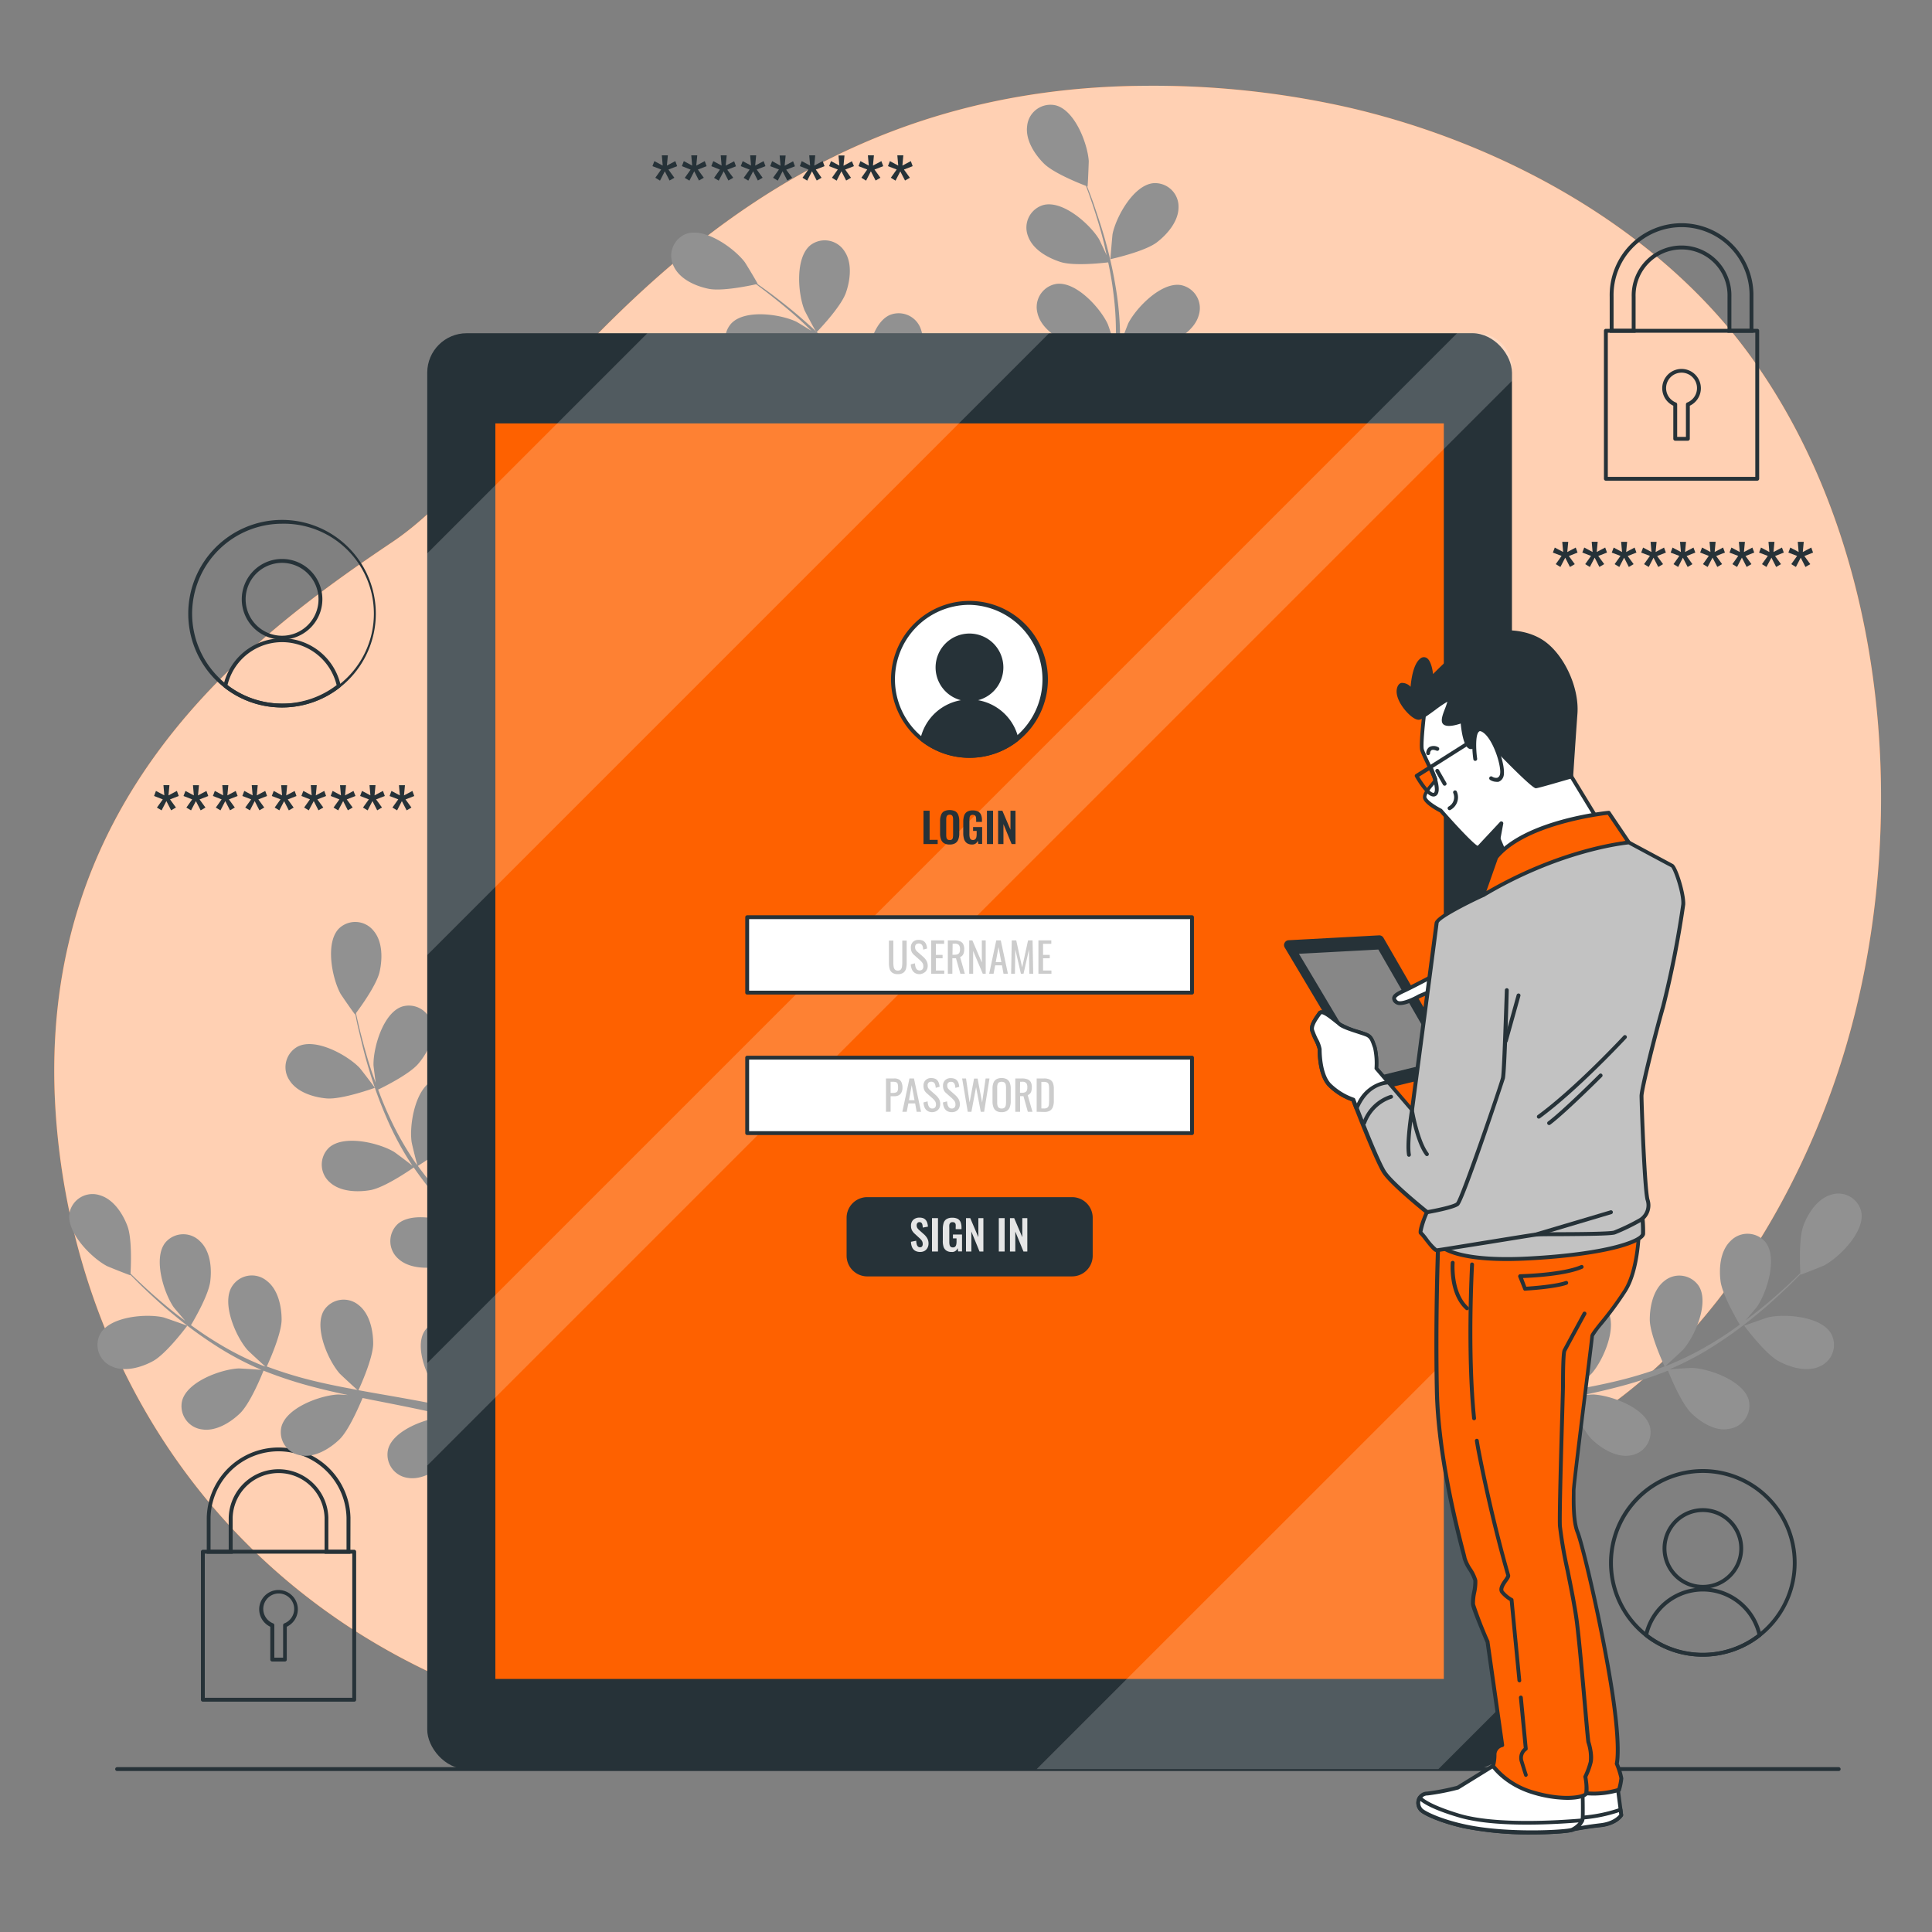 <svg xmlns="http://www.w3.org/2000/svg" viewBox="0 0 500 500"><rect x="0" y="0" width="500" height="500" fill="#808080" stroke="none"/><g id="freepik--background-simple--inject-7"><path d="M475.79,277.05c-13.49,40.89-42.56,85.72-85.35,100.31C325.8,399.42,320,452.43,202.71,452.07a236.91,236.91,0,0,1-50.94-5.47,197.3,197.3,0,0,1-24.12-7c-69.5-25.07-107.55-84.69-113-148.4-7.15-83.8,49.87-126.07,87-151s79.53-117.45,194.87-118a228.73,228.73,0,0,1,52.35,5.59c39.16,9,79.46,30.67,103.67,63.7,1.81,2.48,3.55,5,5.23,7.62C490.46,149.94,494.19,221.29,475.79,277.05Z" style="fill:#FE6100"></path><path d="M475.79,277.05c-13.49,40.89-42.56,85.72-85.35,100.31C325.8,399.42,320,452.43,202.71,452.07a236.91,236.91,0,0,1-50.94-5.47,197.3,197.3,0,0,1-24.12-7c-69.5-25.07-107.55-84.69-113-148.4-7.15-83.8,49.87-126.07,87-151s79.53-117.45,194.87-118a228.73,228.73,0,0,1,52.35,5.59c39.16,9,79.46,30.67,103.67,63.7,1.81,2.48,3.55,5,5.23,7.62C490.46,149.94,494.19,221.29,475.79,277.05Z" style="fill:#fff;opacity:0.7"></path></g><g id="freepik--Floor--inject-7"><path d="M475.85,458.34H30.31a.5.5,0,0,1,0-1H475.85a.5.5,0,0,1,0,1Z" style="fill:#263238"></path></g><g id="freepik--Asterisks--inject-7"><path d="M41.82,209.72,40.61,209l1.52-2.12L39.87,206l.49-1.31,2.17,1.15-.23-2.64h1.55l-.25,2.64,2.18-1.15.48,1.31-2.26.88,1.53,2.1-1.24.73-1.23-2.39Z" style="fill:#263238"></path><path d="M49.44,209.72,48.23,209l1.51-2.12L47.49,206,48,204.7l2.17,1.15-.23-2.64h1.55l-.25,2.64,2.18-1.15.48,1.31-2.26.88,1.53,2.1-1.24.73-1.23-2.39Z" style="fill:#263238"></path><path d="M57.06,209.72,55.85,209l1.51-2.12L55.1,206l.5-1.31,2.16,1.15-.23-2.64h1.56l-.25,2.64L61,204.7,61.5,206l-2.26.88,1.53,2.1-1.24.73-1.23-2.39Z" style="fill:#263238"></path><path d="M64.68,209.72,63.47,209,65,206.87,62.72,206l.5-1.31,2.16,1.15-.23-2.64H66.7l-.25,2.64,2.19-1.15.48,1.31-2.26.88,1.53,2.1-1.25.73-1.22-2.39Z" style="fill:#263238"></path><path d="M72.29,209.72l-1.2-.73,1.51-2.12L70.34,206l.5-1.31L73,205.85l-.23-2.64h1.55l-.25,2.64,2.19-1.15.47,1.31-2.25.88L76,209l-1.25.73-1.22-2.39Z" style="fill:#263238"></path><path d="M79.91,209.72l-1.2-.73,1.51-2.12L78,206l.5-1.31,2.16,1.15-.23-2.64h1.55l-.25,2.64,2.19-1.15.47,1.31-2.26.88,1.54,2.1-1.25.73-1.22-2.39Z" style="fill:#263238"></path><path d="M87.53,209.72,86.32,209l1.52-2.12L85.58,206l.5-1.31,2.16,1.15L88,203.21h1.55l-.25,2.64,2.18-1.15L92,206l-2.26.88,1.53,2.1-1.24.73-1.22-2.39Z" style="fill:#263238"></path><path d="M95.15,209.72,93.94,209l1.52-2.12L93.2,206l.49-1.31,2.17,1.15-.23-2.64h1.55l-.25,2.64,2.18-1.15.48,1.31-2.26.88,1.53,2.1-1.24.73-1.23-2.39Z" style="fill:#263238"></path><path d="M102.77,209.72l-1.21-.73,1.51-2.12-2.25-.86.49-1.31,2.17,1.15-.23-2.64h1.55l-.25,2.64,2.18-1.15.48,1.31-2.26.88,1.53,2.1-1.24.73L104,207.33Z" style="fill:#263238"></path><path d="M170.81,46.75,169.6,46l1.51-2.13L168.85,43l.5-1.3,2.16,1.15-.23-2.65h1.56l-.25,2.65,2.18-1.15.48,1.3-2.26.88L174.52,46l-1.24.72-1.23-2.39Z" style="fill:#263238"></path><path d="M178.42,46.75l-1.2-.72,1.51-2.13L176.47,43l.5-1.3,2.16,1.15-.23-2.65h1.55l-.25,2.65,2.19-1.15.48,1.3-2.26.88L182.14,46l-1.25.72-1.22-2.39Z" style="fill:#263238"></path><path d="M186,46.75l-1.2-.72,1.51-2.13L184.09,43l.5-1.3,2.16,1.15-.23-2.65h1.55l-.25,2.65L190,41.74l.47,1.3-2.26.88L189.76,46l-1.25.72-1.22-2.39Z" style="fill:#263238"></path><path d="M193.66,46.75l-1.2-.72L194,43.9,191.71,43l.5-1.3,2.16,1.15-.23-2.65h1.55l-.25,2.65,2.18-1.15.48,1.3-2.26.88L197.37,46l-1.24.72-1.22-2.39Z" style="fill:#263238"></path><path d="M201.28,46.75,200.07,46l1.52-2.13L199.33,43l.5-1.3L202,42.89l-.23-2.65h1.55l-.25,2.65,2.18-1.15.48,1.3-2.26.88L205,46l-1.24.72-1.23-2.39Z" style="fill:#263238"></path><path d="M208.9,46.75,207.69,46l1.52-2.13L207,43l.49-1.3,2.17,1.15-.23-2.65h1.55l-.25,2.65,2.18-1.15.48,1.3-2.26.88L212.61,46l-1.24.72-1.23-2.39Z" style="fill:#263238"></path><path d="M216.52,46.75,215.31,46l1.51-2.13L214.57,43l.49-1.3,2.17,1.15L217,40.24h1.55l-.25,2.65,2.18-1.15L221,43l-2.26.88L220.23,46l-1.24.72-1.23-2.39Z" style="fill:#263238"></path><path d="M224.14,46.75,222.93,46l1.51-2.13L222.18,43l.5-1.3,2.16,1.15-.23-2.65h1.56l-.25,2.65,2.18-1.15.48,1.3-2.26.88L227.85,46l-1.24.72-1.23-2.39Z" style="fill:#263238"></path><path d="M231.76,46.75,230.55,46l1.51-2.13L229.8,43l.5-1.3,2.16,1.15-.23-2.65h1.55l-.24,2.65,2.18-1.15.48,1.3-2.26.88L235.47,46l-1.25.72L233,44.36Z" style="fill:#263238"></path><path d="M403.83,146.73l-1.2-.73,1.51-2.13-2.26-.86.5-1.3,2.16,1.15-.23-2.64h1.55l-.25,2.64,2.19-1.15.47,1.3-2.25.89,1.53,2.1-1.25.73-1.22-2.4Z" style="fill:#263238"></path><path d="M411.45,146.73l-1.2-.73,1.51-2.13L409.5,143l.5-1.3,2.16,1.15-.23-2.64h1.55l-.25,2.64,2.19-1.15.47,1.3-2.26.89,1.54,2.1-1.25.73-1.22-2.4Z" style="fill:#263238"></path><path d="M419.07,146.73l-1.21-.73,1.52-2.13-2.26-.86.5-1.3,2.16,1.15-.23-2.64h1.55l-.25,2.64,2.18-1.15.48,1.3-2.26.89,1.53,2.1-1.24.73-1.22-2.4Z" style="fill:#263238"></path><path d="M426.69,146.73l-1.21-.73,1.52-2.13-2.26-.86.49-1.3,2.17,1.15-.23-2.64h1.55l-.25,2.64,2.18-1.15.48,1.3-2.26.89,1.53,2.1-1.24.73-1.23-2.4Z" style="fill:#263238"></path><path d="M434.31,146.73,433.1,146l1.51-2.13-2.25-.86.49-1.3,2.17,1.15-.23-2.64h1.55l-.25,2.64,2.18-1.15.48,1.3-2.26.89L438,146l-1.24.73-1.23-2.4Z" style="fill:#263238"></path><path d="M441.93,146.73l-1.21-.73,1.51-2.13L440,143l.49-1.3,2.17,1.15-.23-2.64H444l-.25,2.64,2.18-1.15.48,1.3-2.26.89,1.53,2.1-1.24.73-1.23-2.4Z" style="fill:#263238"></path><path d="M449.55,146.73l-1.21-.73,1.51-2.13-2.26-.86.5-1.3,2.16,1.15-.23-2.64h1.56l-.25,2.64,2.18-1.15L454,143l-2.26.89,1.53,2.1-1.24.73-1.23-2.4Z" style="fill:#263238"></path><path d="M457.16,146.73,456,146l1.51-2.13-2.26-.86.5-1.3,2.16,1.15-.23-2.64h1.55l-.25,2.64,2.19-1.15.48,1.3-2.26.89,1.53,2.1-1.25.73-1.22-2.4Z" style="fill:#263238"></path><path d="M464.78,146.73l-1.2-.73,1.51-2.13-2.26-.86.5-1.3,2.16,1.15-.23-2.64h1.55l-.25,2.64,2.19-1.15.47,1.3-2.25.89,1.53,2.1-1.25.73-1.22-2.4Z" style="fill:#263238"></path></g><g id="freepik--user-icons--inject-7"><path d="M73,183.09a24.28,24.28,0,0,1-24.28-24.27A24.27,24.27,0,1,1,73,183.09Zm0-47.55a23.31,23.31,0,0,0-23.28,23.28A23.3,23.3,0,0,0,73,182.09a23.28,23.28,0,1,0,0-46.55Z" style="fill:#263238"></path><path d="M73,165.52a10.43,10.43,0,1,1,10.43-10.43A10.44,10.44,0,0,1,73,165.52Zm0-19.85a9.43,9.43,0,1,0,9.43,9.42A9.44,9.44,0,0,0,73,145.67Z" style="fill:#263238"></path><path d="M73,183.09a24,24,0,0,1-15-5.19.48.48,0,0,1-.17-.5,15.53,15.53,0,0,1,30.34,0,.5.5,0,0,1-.18.5A24.24,24.24,0,0,1,73,183.09Zm-14.13-5.78A23,23,0,0,0,73,182.09a23.22,23.22,0,0,0,14.12-4.78,14.53,14.53,0,0,0-28.25,0Z" style="fill:#263238"></path><path d="M440.7,428.74a24.28,24.28,0,0,1-24.28-24.27,24.27,24.27,0,1,1,24.28,24.27Zm0-47.55a23.31,23.31,0,0,0-23.28,23.28,23.28,23.28,0,0,0,46.56,0A23.3,23.3,0,0,0,440.7,381.19Z" style="fill:#263238"></path><path d="M440.7,411.17a10.43,10.43,0,1,1,10.43-10.43A10.44,10.44,0,0,1,440.7,411.17Zm0-19.86a9.43,9.43,0,1,0,9.43,9.43A9.44,9.44,0,0,0,440.7,391.31Z" style="fill:#263238"></path><path d="M440.7,428.74a24,24,0,0,1-15-5.19.5.5,0,0,1-.18-.5,15.54,15.54,0,0,1,30.35,0,.5.5,0,0,1-.18.5A24.24,24.24,0,0,1,440.7,428.74ZM426.57,423a23,23,0,0,0,14.13,4.78A23.31,23.31,0,0,0,454.82,423a14.53,14.53,0,0,0-28.25,0Z" style="fill:#263238"></path></g><g id="freepik--Padlocks--inject-7"><path d="M454.77,124.41H415.6a.51.51,0,0,1-.5-.5V85.6a.5.5,0,0,1,.5-.5h39.17a.5.5,0,0,1,.5.5v38.31A.51.51,0,0,1,454.77,124.41Zm-38.67-1h38.17V86.1H416.1Z" style="fill:#263238"></path><path d="M453.78,86.11h-6.7V76.8a11.9,11.9,0,1,0-23.79,0v9.31h-6.7V76.8a18.6,18.6,0,1,1,37.19,0Zm-5.7-1h4.7V76.8a17.6,17.6,0,1,0-35.19,0v8.31h4.7V76.8a12.9,12.9,0,1,1,25.79,0Z" style="fill:#263238"></path><path d="M436.82,114.06h-3.27a.5.5,0,0,1-.5-.5V105a5,5,0,1,1,4.27,0v8.59A.5.5,0,0,1,436.82,114.06Zm-2.77-1h2.27v-8.42a.51.51,0,0,1,.32-.47,4,4,0,1,0-2.91,0,.51.51,0,0,1,.32.47Z" style="fill:#263238"></path><path d="M91.67,440.39H52.5a.5.5,0,0,1-.5-.5V401.58a.51.51,0,0,1,.5-.5H91.67a.51.51,0,0,1,.5.5v38.31A.5.5,0,0,1,91.67,440.39Zm-38.67-1H91.17V402.08H53Z" style="fill:#263238"></path><path d="M90.68,402.1H84v-9.32a11.9,11.9,0,0,0-23.79,0v9.32h-6.7v-9.32a18.6,18.6,0,0,1,37.19,0Zm-5.7-1h4.7v-8.32a17.6,17.6,0,0,0-35.19,0v8.32h4.7v-8.32a12.9,12.9,0,0,1,25.79,0Z" style="fill:#263238"></path><path d="M73.72,430H70.45a.5.5,0,0,1-.5-.5V421a5,5,0,0,1-2.87-4.51,5,5,0,1,1,10,0A5,5,0,0,1,74.22,421v8.59A.5.5,0,0,1,73.72,430ZM71,429h2.27v-8.41a.51.51,0,0,1,.32-.47,4,4,0,1,0-2.91,0,.51.51,0,0,1,.32.47Z" style="fill:#263238"></path></g><g id="freepik--Plants--inject-7"><path d="M39.58,352.26c3.53-1.93,8.89-9.16,8.89-9.17s-5.84-2.08-6.23-2.17c-4.47-1-13.69-.22-16.26,4.22a6.06,6.06,0,0,0,3,8.51C32.3,355.14,36.58,353.89,39.58,352.26Z" style="fill:#919191"></path><path d="M62.09,365.79c2.78-2.68,5.87-10.45,6.11-11.07a108.19,108.19,0,0,0,13.64,4.41c2.7.7,5.44,1.32,8.19,1.9-1.3-.08-2.46-.14-2.62-.13-4.57.24-13.27,3.4-14.58,8.36A6.07,6.07,0,0,0,78,376.67c3.57.57,7.37-1.77,9.84-4.14s5.26-9,6-10.73c1.06.21,2.11.44,3.17.64,5.09,1,10.17,2,15.12,3.1,1.75.39,3.45.84,5.16,1.28-1.15-.07-2.12-.12-2.27-.11-4.58.24-13.27,3.4-14.58,8.36a6.07,6.07,0,0,0,5.16,7.41c3.58.57,7.38-1.77,9.84-4.14s5-8.34,5.85-10.42c1.73.51,3.47,1,5.13,1.58,1.12.42,2.23.74,3.34,1.22l3.28,1.34c2.05.93,4.18,1.87,6.16,2.83,1.38.65,2.68,1.3,4,1.95-1.73-.41-5.14-1.14-5.43-1.17-4.56-.45-13.63,1.36-15.68,6.06a6.07,6.07,0,0,0,4,8.11c3.45,1.1,7.56-.63,10.35-2.6,3.08-2.18,7.18-9.09,7.68-10,2.18,1.08,4.28,2.16,6.25,3.2,4.36,2.3,8.19,4.46,11.4,6.33l2.06-2.66c-3.37-1.87-7.42-4-12.07-6.37-2.2-1.11-4.58-2.25-7-3.4a64.74,64.74,0,0,0,1.69-7.56c3.86-.33,10.61-3.6,11.48-4,1.22,2.1,2.38,4.16,3.45,6.12,2.24,4.09,4.15,7.81,5.75,11l2.23-2.88c-1.53-2.88-3.31-6.12-5.33-9.64-1.23-2.14-2.58-4.41-4-6.72.75-.63,6.85-5.89,8.45-9.3,1.45-3.1,2.44-7.45.75-10.65a6.07,6.07,0,0,0-8.68-2.5c-4.27,2.84-4.46,12.09-3.22,16.5.08.26,1.19,3,1.92,4.7-.58-.94-1.14-1.86-1.75-2.82-1.19-1.91-2.44-3.78-3.78-5.8L151.59,348c-.67-1-1.5-1.93-2.25-2.9-1.78-2.23-3.7-4.4-5.69-6.54,1.67-1.05,7.55-4.86,9.46-7.72s3.54-7,2.35-10.41a6.07,6.07,0,0,0-8.2-3.79c-4.65,2.16-6.24,11.28-5.68,15.82,0,.29.81,3.5,1.26,5.26-1.2-1.28-2.39-2.56-3.65-3.81-3.63-3.62-7.42-7.16-11.18-10.72l-3.43-3.28c.6-.37,7.68-4.76,9.82-7.95,1.9-2.85,3.54-7,2.35-10.42a6.06,6.06,0,0,0-8.2-3.78c-4.65,2.16-6.24,11.27-5.68,15.82,0,.34,1.16,5,1.5,6.13-2.51-2.42-5-4.84-7.34-7.34a105.51,105.51,0,0,1-8.89-10.64c.28-.17,7.69-4.71,9.88-8,1.91-2.84,3.54-7,2.35-10.41a6.06,6.06,0,0,0-8.2-3.78c-4.65,2.16-6.24,11.27-5.67,15.81,0,.36,1.24,5.34,1.52,6.22-.15-.21-.34-.42-.49-.64a78.49,78.49,0,0,1-6.84-12.1c-1.09-2.32-2-4.6-2.83-6.84,1.47-.7,8.13-4,10.43-6.73s4.29-6.56,3.48-10.09a6.06,6.06,0,0,0-7.73-4.66c-4.86,1.64-7.44,10.52-7.38,15.1,0,.25.32,2.78.57,4.61-.36-1-.75-2.05-1.08-3C94.91,273.47,94,270,93.23,267c-.43-1.74-.79-3.32-1.1-4.8,1.08-1.45,5.36-7.31,6.12-10.73s.78-7.8-1.56-10.57a6.07,6.07,0,0,0-9-.57c-3.56,3.69-1.76,12.77.41,16.8.18.35,3.73,5.47,3.79,5.4l.07-.09c.27,1.44.58,3,1,4.64.72,3.08,1.55,6.55,2.71,10.27a107.69,107.69,0,0,0,4.32,11.81,78.9,78.9,0,0,0,6.66,12.4l.1.14c-1.17-.95-4.54-3.47-4.82-3.63-3.94-2.32-12.94-4.48-16.77-1.07a6.07,6.07,0,0,0,.22,9c2.67,2.44,7.13,2.59,10.49,2,3.8-.69,10.66-5.48,11.2-5.86A109.2,109.2,0,0,0,116,313.32c1.87,2.07,3.82,4.09,5.79,6.1-1-.78-2-1.47-2.11-1.56-3.95-2.32-12.94-4.48-16.77-1.06a6.07,6.07,0,0,0,.21,9c2.67,2.44,7.13,2.59,10.5,2s9.34-4.59,10.9-5.66c.76.77,1.52,1.54,2.29,2.29,3.69,3.65,7.39,7.26,10.9,10.92,1.25,1.29,2.42,2.61,3.6,3.92-.92-.69-1.71-1.27-1.84-1.35-3.95-2.31-12.94-4.48-16.77-1.06a6.07,6.07,0,0,0,.22,9c2.67,2.44,7.13,2.59,10.49,2s8.77-4.2,10.62-5.46c1.17,1.37,2.34,2.75,3.41,4.14.71,1,1.46,1.85,2.12,2.86l2,2.93c1.2,1.9,2.45,3.86,3.58,5.75.79,1.31,1.52,2.57,2.26,3.84-1.22-1.3-3.66-3.79-3.89-4a23.54,23.54,0,0,0-11-4.53,7.52,7.52,0,0,0-1.11-.76,6.07,6.07,0,0,0-8.62,2.71c-2,4.72,3,12.54,6.42,15.53.2.17,2.64,1.84,4.19,2.86l-3-1.39c-2-.93-4.12-1.8-6.35-2.75l-3.31-1.26c-1.09-.45-2.3-.78-3.47-1.18-2.72-.87-5.51-1.62-8.35-2.31.81-1.8,3.61-8.22,3.63-11.66s-.91-7.78-3.79-10a6.05,6.05,0,0,0-8.92,1.37c-2.69,4.36,1,12.84,4,16.32.18.22,2.6,2.48,4,3.69-1.71-.4-3.41-.81-5.15-1.16-5-1-10.14-1.89-15.24-2.78-1.56-.27-3.11-.56-4.67-.84.3-.64,3.78-8.2,3.81-12.05,0-3.42-.91-7.78-3.79-10a6.07,6.07,0,0,0-8.93,1.36c-2.69,4.37,1,12.85,4,16.33.23.26,3.71,3.51,4.64,4.29-3.43-.63-6.84-1.29-10.17-2.07a105.75,105.75,0,0,1-13.29-4c.14-.3,3.82-8.18,3.84-12.12,0-3.42-.91-7.78-3.79-10A6.06,6.06,0,0,0,60,333c-2.69,4.37,1,12.84,4,16.32.23.28,4,3.76,4.7,4.35-.25-.1-.52-.17-.77-.26a79.67,79.67,0,0,1-12.37-6.32c-2.19-1.34-4.21-2.74-6.14-4.14.84-1.4,4.58-7.83,5-11.37s0-7.84-2.66-10.34a6.06,6.06,0,0,0-9,.38c-3.16,4-.41,12.88,2.17,16.66.14.21,1.8,2.14,3,3.54-.86-.65-1.76-1.3-2.58-1.94-3-2.38-5.71-4.75-8-6.87-1.32-1.22-2.49-2.34-3.57-3.41.1-1.8.43-9.05-.81-12.33s-3.66-6.93-7.13-7.94A6.07,6.07,0,0,0,18,313.83c-.93,5.05,5.58,11.62,9.61,13.79.35.19,6.14,2.5,6.14,2.41s0-.09,0-.11c1,1,2.13,2.15,3.36,3.34,2.29,2.17,4.9,4.61,7.92,7.07a107.25,107.25,0,0,0,10.12,7.47,78.27,78.27,0,0,0,12.39,6.67l.16.06c-1.49-.14-5.69-.39-6-.38-4.57.25-13.26,3.41-14.57,8.37a6.07,6.07,0,0,0,5.16,7.41C55.83,370.5,59.63,368.16,62.09,365.79Z" style="fill:#919191"></path><path d="M97,281.53c.08,0-3.73-5-4-5.24-3.2-3.28-11.3-7.74-15.9-5.46a6.07,6.07,0,0,0-2.17,8.77c1.93,3.06,6.19,4.38,9.6,4.67C88.51,284.61,97,281.53,97,281.53Z" style="fill:#919191"></path><path d="M460.29,352.26c-3.53-1.93-8.89-9.16-8.89-9.17s5.84-2.08,6.23-2.17c4.47-1,13.69-.22,16.26,4.22a6.06,6.06,0,0,1-3,8.51C467.57,355.14,463.29,353.89,460.29,352.26Z" style="fill:#919191"></path><path d="M437.78,365.79c-2.78-2.68-5.86-10.45-6.11-11.07A107.66,107.66,0,0,1,418,359.13c-2.7.7-5.44,1.32-8.19,1.9,1.3-.08,2.46-.14,2.62-.13,4.57.24,13.27,3.4,14.58,8.36a6.07,6.07,0,0,1-5.16,7.41c-3.58.57-7.38-1.77-9.84-4.14s-5.27-9-6-10.73c-1.06.21-2.11.44-3.17.64-5.09,1-10.17,2-15.12,3.1-1.75.39-3.45.84-5.16,1.28,1.15-.07,2.12-.12,2.27-.11,4.58.24,13.27,3.4,14.58,8.36a6.06,6.06,0,0,1-5.16,7.41c-3.58.57-7.38-1.77-9.84-4.14s-5-8.34-5.85-10.42c-1.73.51-3.47,1-5.13,1.58-1.12.42-2.23.74-3.34,1.22l-3.28,1.34c-2.05.93-4.17,1.87-6.15,2.83-1.39.65-2.69,1.3-4,1.95,1.73-.41,5.14-1.14,5.44-1.17,4.55-.45,13.62,1.36,15.67,6.06a6.06,6.06,0,0,1-4,8.11c-3.45,1.1-7.56-.63-10.35-2.6-3.08-2.18-7.18-9.09-7.68-10-2.18,1.08-4.28,2.16-6.25,3.2-4.36,2.3-8.19,4.46-11.4,6.33l-2.06-2.66c3.37-1.87,7.42-4,12.07-6.37,2.2-1.11,4.58-2.25,7-3.4a64.74,64.74,0,0,1-1.69-7.56c-3.86-.33-10.61-3.6-11.48-4-1.22,2.1-2.38,4.16-3.45,6.12-2.24,4.09-4.15,7.81-5.75,11l-2.23-2.88c1.53-2.88,3.31-6.12,5.33-9.64,1.23-2.14,2.58-4.41,4-6.72-.76-.63-6.86-5.89-8.46-9.3-1.45-3.1-2.44-7.45-.75-10.65a6.07,6.07,0,0,1,8.68-2.5c4.27,2.84,4.46,12.09,3.22,16.5-.08.26-1.19,3-1.92,4.7.59-.94,1.14-1.86,1.75-2.82,1.2-1.91,2.44-3.78,3.78-5.8l2.06-2.88c.67-1,1.5-1.93,2.25-2.9,1.78-2.23,3.7-4.4,5.69-6.54-1.67-1.05-7.55-4.86-9.46-7.72s-3.54-7-2.35-10.41a6.07,6.07,0,0,1,8.2-3.79c4.65,2.16,6.24,11.28,5.68,15.82,0,.29-.81,3.5-1.26,5.26,1.2-1.28,2.39-2.56,3.65-3.81,3.63-3.62,7.42-7.16,11.18-10.72l3.43-3.28c-.6-.37-7.68-4.76-9.82-7.95-1.9-2.85-3.54-7-2.35-10.42a6.06,6.06,0,0,1,8.2-3.78c4.65,2.16,6.24,11.27,5.68,15.82-.05.34-1.16,5-1.5,6.13,2.51-2.42,5-4.84,7.34-7.34a105.51,105.51,0,0,0,8.89-10.64c-.28-.17-7.69-4.71-9.88-8-1.91-2.84-3.54-7-2.35-10.41a6.06,6.06,0,0,1,8.2-3.78c4.65,2.16,6.24,11.27,5.67,15.81,0,.36-1.24,5.34-1.52,6.22.15-.21.34-.42.49-.64a78.49,78.49,0,0,0,6.84-12.1c1.09-2.32,2-4.6,2.83-6.84-1.46-.7-8.13-4-10.43-6.73s-4.29-6.56-3.48-10.09a6.06,6.06,0,0,1,7.73-4.66c4.86,1.64,7.44,10.52,7.38,15.1,0,.25-.31,2.78-.57,4.61.36-1,.76-2.05,1.08-3,1.24-3.68,2.15-7.12,2.92-10.18.43-1.74.79-3.32,1.1-4.8-1.08-1.45-5.35-7.31-6.12-10.73s-.78-7.8,1.56-10.57a6.07,6.07,0,0,1,9-.57c3.56,3.69,1.76,12.77-.4,16.8-.19.35-3.74,5.47-3.8,5.4l-.06-.09c-.28,1.44-.59,3-1,4.64-.71,3.08-1.55,6.55-2.71,10.27a107.69,107.69,0,0,1-4.32,11.81,78.9,78.9,0,0,1-6.66,12.4l-.1.14c1.18-.95,4.54-3.47,4.82-3.63,3.95-2.32,12.94-4.48,16.77-1.07a6.06,6.06,0,0,1-.22,9c-2.67,2.44-7.13,2.59-10.49,2-3.8-.69-10.66-5.48-11.2-5.86a109.2,109.2,0,0,1-8.94,11.21c-1.87,2.07-3.81,4.09-5.79,6.1,1-.78,2-1.47,2.11-1.56,3.95-2.32,12.95-4.48,16.78-1.06a6.08,6.08,0,0,1-.22,9c-2.67,2.44-7.13,2.59-10.49,2s-9.35-4.59-10.91-5.66c-.76.77-1.52,1.54-2.29,2.29-3.69,3.65-7.39,7.26-10.9,10.92-1.24,1.29-2.42,2.61-3.6,3.92.93-.69,1.71-1.27,1.84-1.35,3.95-2.31,12.94-4.48,16.77-1.06a6.06,6.06,0,0,1-.22,9c-2.67,2.44-7.13,2.59-10.49,2s-8.77-4.2-10.62-5.46c-1.17,1.37-2.34,2.75-3.41,4.14-.71,1-1.46,1.85-2.12,2.86l-2,2.93c-1.2,1.9-2.45,3.86-3.58,5.75-.79,1.31-1.52,2.57-2.26,3.84,1.22-1.3,3.66-3.79,3.89-4a23.54,23.54,0,0,1,11-4.53,7.52,7.52,0,0,1,1.11-.76,6.07,6.07,0,0,1,8.62,2.71c2,4.72-2.95,12.54-6.42,15.53-.2.17-2.63,1.84-4.19,2.86l3-1.39c2.05-.93,4.12-1.8,6.35-2.75l3.31-1.26c1.09-.45,2.31-.78,3.47-1.18,2.72-.87,5.52-1.62,8.35-2.31-.81-1.8-3.61-8.22-3.63-11.66s.91-7.78,3.79-10a6.07,6.07,0,0,1,8.93,1.37c2.68,4.36-1,12.84-4,16.32-.18.22-2.6,2.48-3.95,3.69,1.71-.4,3.41-.81,5.15-1.16,5-1,10.14-1.89,15.24-2.78,1.56-.27,3.11-.56,4.67-.84-.3-.64-3.78-8.2-3.8-12.05,0-3.42.9-7.78,3.78-10a6.07,6.07,0,0,1,8.93,1.36c2.69,4.37-1,12.85-4,16.33-.23.26-3.71,3.51-4.64,4.29,3.43-.63,6.84-1.29,10.18-2.07a106.09,106.09,0,0,0,13.28-4c-.14-.3-3.82-8.18-3.84-12.12,0-3.42.91-7.78,3.79-10a6.07,6.07,0,0,1,8.93,1.37c2.68,4.37-1,12.84-4,16.32-.23.28-4,3.76-4.7,4.35.25-.1.52-.17.77-.26a79.23,79.23,0,0,0,12.37-6.32c2.19-1.34,4.21-2.74,6.14-4.14-.84-1.4-4.58-7.83-5-11.37s0-7.84,2.66-10.34a6.07,6.07,0,0,1,9,.38c3.15,4,.4,12.88-2.18,16.66-.14.21-1.79,2.14-3,3.54.86-.65,1.76-1.3,2.58-1.94,3.06-2.38,5.71-4.75,8.05-6.87,1.31-1.22,2.48-2.34,3.56-3.41-.1-1.8-.43-9.05.81-12.33s3.66-6.93,7.13-7.94a6.07,6.07,0,0,1,7.84,4.49c.93,5.05-5.58,11.62-9.61,13.79-.35.19-6.14,2.5-6.14,2.41s0-.09,0-.11c-1,1-2.12,2.15-3.36,3.34-2.29,2.17-4.9,4.61-7.92,7.07a107.25,107.25,0,0,1-10.12,7.47,78.27,78.27,0,0,1-12.39,6.67l-.16.06c1.5-.14,5.69-.39,6-.38,4.57.25,13.26,3.41,14.57,8.37a6.07,6.07,0,0,1-5.16,7.41C444,370.5,440.25,368.16,437.78,365.79Z" style="fill:#919191"></path><path d="M402.9,281.53c-.09,0,3.72-5,4-5.24,3.2-3.28,11.3-7.74,15.9-5.46A6.07,6.07,0,0,1,425,279.6c-1.93,3.06-6.19,4.38-9.59,4.67C411.36,284.61,402.9,281.53,402.9,281.53Z" style="fill:#919191"></path><path d="M299.36,62.74c-3.2,2.42-12,4.34-12,4.34s.5-6.18.58-6.57c.95-4.48,5.42-12.58,10.53-13.1A6.07,6.07,0,0,1,305,53.66C305,57.28,302.08,60.67,299.36,62.74Z" style="fill:#919191"></path><path d="M302.46,88.82c-3.58,1.43-11.94,1.05-12.6,1a106.89,106.89,0,0,1-1.58,14.25c-.47,2.75-1,5.5-1.63,8.25.46-1.22.88-2.3,1-2.44,2.1-4.07,8.56-10.7,13.61-9.86a6.07,6.07,0,0,1,4.64,7.75c-1,3.49-4.64,6-7.81,7.27s-10.36,1.11-12.24,1c-.24,1.05-.47,2.11-.72,3.16-1.17,5-2.37,10.08-3.38,15-.36,1.76-.65,3.5-.95,5.24.41-1.08.76-2,.83-2.12,2.1-4.07,8.55-10.7,13.61-9.86a6.07,6.07,0,0,1,4.64,7.75c-.95,3.49-4.64,6-7.82,7.27s-9.65,1.13-11.9,1c-.25,1.79-.5,3.59-.66,5.33-.09,1.2-.25,2.34-.27,3.54s-.08,2.38-.12,3.54c0,2.26,0,4.58.05,6.78,0,1.53.09,3,.14,4.46.34-1.75,1.07-5.16,1.16-5.44,1.46-4.34,6.83-11.87,12-11.81a6.07,6.07,0,0,1,5.76,7c-.41,3.6-3.68,6.63-6.62,8.37-3.25,1.92-11.23,2.81-12.23,2.92.09,2.43.21,4.79.35,7,.31,4.92.7,9.3,1.09,13l-3.27.79c-.32-3.84-.64-8.43-.85-13.62-.11-2.46-.17-5.1-.21-7.81a65.55,65.55,0,0,1-7.59-1.56c-1.89,3.38-7.65,8.19-8.39,8.81,1.41,2,2.81,3.88,4.16,5.66,2.81,3.72,5.42,7,7.7,9.77l-3.54.85c-2-2.58-4.23-5.53-6.6-8.82-1.45-2-3-4.16-4.49-6.39-.89.42-8.18,3.83-12,3.89-3.42,0-7.79-.84-10-3.7a6.07,6.07,0,0,1,1.28-8.94c4.35-2.73,12.86.9,16.36,3.84.21.18,2.25,2.31,3.51,3.68-.62-.92-1.23-1.8-1.86-2.75-1.25-1.88-2.44-3.78-3.73-5.83l-1.79-3.06c-.61-1-1.14-2.15-1.72-3.24-1.29-2.54-2.48-5.18-3.62-7.87-1.64,1.09-7.53,4.88-10.92,5.45s-7.83.36-10.46-2.13a6.07,6.07,0,0,1-.09-9c3.88-3.36,12.84-1.06,16.76,1.32.24.14,2.86,2.17,4.27,3.31-.67-1.63-1.34-3.24-2-4.9-1.81-4.79-3.49-9.71-5.18-14.6-.52-1.49-1.06-3-1.59-4.47-.58.39-7.49,5.05-11.28,5.69-3.37.57-7.83.35-10.46-2.13a6.08,6.08,0,0,1-.09-9c3.88-3.35,12.84-1.06,16.76,1.32.29.18,4.05,3.1,5,3.89-1.17-3.29-2.36-6.55-3.67-9.71a107.42,107.42,0,0,0-6.05-12.47c-.27.18-7.46,5.07-11.34,5.73-3.38.57-7.83.35-10.47-2.13a6.09,6.09,0,0,1-.08-9c3.88-3.35,12.84-1.06,16.76,1.32.3.19,4.35,3.33,5,3.95-.13-.23-.25-.49-.38-.72a78.06,78.06,0,0,0-8.23-11.2c-1.67-1.94-3.37-3.71-5.07-5.39-1.24,1-7,5.78-10.42,6.75s-7.74,1.22-10.63-1a6.06,6.06,0,0,1-1.08-9c3.49-3.77,12.65-2.47,16.8-.53.23.1,2.4,1.42,4,2.41-.77-.75-1.56-1.53-2.32-2.23-2.84-2.64-5.61-4.88-8.08-6.84-1.41-1.11-2.71-2.08-3.93-3-1.76.4-8.87,1.88-12.3,1.18s-7.43-2.49-9-5.76a6.07,6.07,0,0,1,3.18-8.45c4.83-1.73,12.36,3.64,15.15,7.27.24.31,3.46,5.65,3.36,5.67l-.1,0q1.78,1.25,3.84,2.77c2.51,1.92,5.33,4.1,8.24,6.69a108.2,108.2,0,0,1,9,8.79A79,79,0,0,1,225.6,103s.05.1.08.14c-.38-1.45-1.3-5.55-1.33-5.87-.5-4.56,1.22-13.65,5.91-15.74a6.07,6.07,0,0,1,8.14,3.91c1.14,3.44-.56,7.56-2.5,10.38-2.2,3.17-9.38,7.46-10,7.81a106.08,106.08,0,0,1,6.55,12.75c1.12,2.55,2.17,5.15,3.19,7.78-.29-1.27-.54-2.4-.55-2.57-.5-4.55,1.23-13.64,5.91-15.73a6.07,6.07,0,0,1,8.14,3.91c1.14,3.44-.56,7.56-2.5,10.38s-8,6.64-9.64,7.62c.38,1,.77,2,1.15,3,1.81,4.85,3.59,9.71,5.48,14.42.67,1.66,1.38,3.27,2.09,4.89-.25-1.13-.45-2.08-.47-2.23-.49-4.55,1.23-13.64,5.91-15.73a6.07,6.07,0,0,1,8.15,3.91c1.13,3.43-.56,7.56-2.51,10.37s-7.43,6.27-9.34,7.44c.77,1.63,1.55,3.27,2.38,4.82.59,1,1.08,2.08,1.73,3.1s1.24,2,1.85,3c1.25,1.88,2.52,3.82,3.78,5.62.87,1.26,1.72,2.45,2.58,3.64-.69-1.64-2-4.89-2-5.18a23.61,23.61,0,0,1,.38-11.88,6.74,6.74,0,0,1-.23-1.33,6.06,6.06,0,0,1,6-6.74c5.13.12,10.23,7.84,11.53,12.23.08.25.6,3.16.89,5,0-1.11,0-2.19,0-3.32,0-2.26.05-4.51.1-6.92q.1-1.75.21-3.54c0-1.18.23-2.43.35-3.65.32-2.84.79-5.7,1.32-8.56-2,0-9-.09-12.12-1.48s-6.72-4-7.55-7.55a6.06,6.06,0,0,1,4.91-7.58c5.09-.66,11.3,6.2,13.25,10.34.12.26,1.19,3.39,1.74,5.12.34-1.72.66-3.44,1.06-5.17,1.13-5,2.44-10,3.72-15,.4-1.53.77-3.07,1.15-4.6-.7,0-9,.08-12.55-1.48-3.12-1.39-6.72-4-7.55-7.55a6.07,6.07,0,0,1,4.92-7.58c5.08-.66,11.29,6.2,13.24,10.34.15.31,1.68,4.82,2,6,.84-3.39,1.64-6.76,2.29-10.13a107.59,107.59,0,0,0,1.84-13.74c-.33,0-9,.12-12.63-1.48-3.13-1.38-6.72-4-7.55-7.55a6.07,6.07,0,0,1,4.92-7.57c5.08-.66,11.29,6.19,13.24,10.34.16.32,1.8,5.17,2,6.07,0-.27.07-.54.08-.81a78.61,78.61,0,0,0-.68-13.88c-.32-2.54-.77-5-1.26-7.29-1.61.19-9,1-12.41-.12s-7.13-3.26-8.34-6.67a6.07,6.07,0,0,1,4.05-8.07c5-1.22,11.91,4.92,14.31,8.82.13.21,1.21,2.52,2,4.21-.24-1-.46-2.14-.71-3.15-.92-3.77-2-7.16-3-10.16-.57-1.7-1.12-3.23-1.64-4.65-1.69-.64-8.43-3.32-10.91-5.8s-4.82-6.18-4.32-9.76a6.07,6.07,0,0,1,7.32-5.3c5,1.22,8.3,9.85,8.62,14.42,0,.39-.24,6.62-.32,6.59l-.1,0c.53,1.36,1.09,2.82,1.66,4.43,1,3,2.19,6.37,3.2,10.13a109.38,109.38,0,0,1,2.66,12.29,79.64,79.64,0,0,1,1,14,.88.88,0,0,1,0,.17c.49-1.42,2-5.35,2.14-5.64,2.1-4.07,8.55-10.7,13.6-9.86a6.07,6.07,0,0,1,4.64,7.75C309.32,85,305.63,87.54,302.46,88.82Z" style="fill:#919191"></path><path d="M211.31,86c-.07.07-3-5.43-3.14-5.8-1.68-4.26-2.42-13.48,1.55-16.73a6.06,6.06,0,0,1,8.88,1.62c2,3,1.46,7.44.32,10.67C217.59,79.58,211.31,86,211.31,86Z" style="fill:#919191"></path></g><g id="freepik--Device--inject-7"><polygon points="373.66 122.5 373.66 109.58 365.12 109.58 128.2 346.49 128.2 367.96 373.66 122.5" style="fill:#fff"></polygon><polygon points="128.2 176.83 128.2 261 279.63 109.58 195.45 109.58 128.2 176.83" style="fill:#fff"></polygon><polygon points="337.12 434.5 373.66 397.96 373.66 313.79 252.95 434.5 337.12 434.5" style="fill:#fff"></polygon><rect x="110.57" y="86.24" width="280.72" height="371.6" rx="10.21" style="fill:#263238"></rect><rect x="128.2" y="109.58" width="245.46" height="324.93" style="fill:#FE6100"></rect><polygon points="110.57 143.21 110.57 247.17 271.5 86.24 167.54 86.24 110.57 143.21" style="fill:#fff;opacity:0.2"></polygon><path d="M391.29,98.57V95.31a9.07,9.07,0,0,0-9.07-9.07H377.1L110.57,352.77v26.52Z" style="fill:#fff;opacity:0.2"></path><polygon points="391.29 438.81 391.29 334.85 268.29 457.84 372.26 457.84 391.29 438.81" style="fill:#fff;opacity:0.2"></polygon><rect x="193.37" y="237.37" width="115.11" height="19.52" style="fill:#fff"></rect><path d="M308.49,257.39H193.37a.5.5,0,0,1-.5-.5V237.37a.51.51,0,0,1,.5-.5H308.49a.51.51,0,0,1,.5.5v19.52A.5.5,0,0,1,308.49,257.39Zm-114.62-1H308V237.87H193.87Z" style="fill:#263238"></path><rect x="193.37" y="273.72" width="115.11" height="19.52" style="fill:#fff"></rect><path d="M308.49,293.75H193.37a.51.51,0,0,1-.5-.5V273.72a.51.51,0,0,1,.5-.5H308.49a.51.51,0,0,1,.5.5v19.53A.51.51,0,0,1,308.49,293.75Zm-114.62-1H308V274.22H193.87Z" style="fill:#263238"></path><rect x="219.6" y="310.31" width="62.65" height="19.52" rx="4.84" style="fill:#263238"></rect><path d="M277.41,330.33h-53A5.35,5.35,0,0,1,219.1,325v-9.84a5.35,5.35,0,0,1,5.35-5.34h53a5.34,5.34,0,0,1,5.34,5.34V325A5.35,5.35,0,0,1,277.41,330.33Zm-53-19.52a4.35,4.35,0,0,0-4.35,4.34V325a4.35,4.35,0,0,0,4.35,4.34h53a4.34,4.34,0,0,0,4.34-4.34v-9.84a4.34,4.34,0,0,0-4.34-4.34Z" style="fill:#263238"></path><path d="M270.7,175.83A19.8,19.8,0,1,1,250.91,156,19.72,19.72,0,0,1,270.7,175.83Z" style="fill:#fff"></path><path d="M250.91,196.12a20.3,20.3,0,1,1,12.52-4.33A20.28,20.28,0,0,1,250.91,196.12Zm0-39.59A19.29,19.29,0,0,0,239,191a19,19,0,0,0,11.93,4.12,19.3,19.3,0,0,0,0-38.59Z" style="fill:#263238"></path><circle cx="250.9" cy="172.73" r="8.27" transform="translate(-48.65 228.01) rotate(-45)" style="fill:#263238"></circle><path d="M250.9,181.5a8.77,8.77,0,1,1,8.77-8.77A8.77,8.77,0,0,1,250.9,181.5Zm0-16.53a7.77,7.77,0,1,0,7.77,7.76A7.77,7.77,0,0,0,250.9,165Z" style="fill:#263238"></path><path d="M263.13,191.39a19.74,19.74,0,0,1-24.45,0,12.52,12.52,0,0,1,24.45,0Z" style="fill:#263238"></path><path d="M250.91,196.12a20.28,20.28,0,0,1-12.54-4.34.49.49,0,0,1-.18-.49,13,13,0,0,1,25.42,0,.48.48,0,0,1-.17.49A20.31,20.31,0,0,1,250.91,196.12Zm-11.68-4.93a19,19,0,0,0,11.68,3.93,19.3,19.3,0,0,0,11.66-3.93,12,12,0,0,0-23.34,0Z" style="fill:#263238"></path><path d="M239,218.44v-8.63h1.58v7.54h2.09v1.09Z" style="fill:#263238"></path><path d="M245.77,218.56a2.83,2.83,0,0,1-1.47-.34,1.89,1.89,0,0,1-.77-1,4.33,4.33,0,0,1-.24-1.52v-3.23a4.21,4.21,0,0,1,.24-1.5,1.82,1.82,0,0,1,.77-1,3.44,3.44,0,0,1,2.94,0,1.88,1.88,0,0,1,.78,1,4.21,4.21,0,0,1,.24,1.5v3.24a4.21,4.21,0,0,1-.24,1.5,2,2,0,0,1-.78,1A2.71,2.71,0,0,1,245.77,218.56Zm0-1.16a.87.87,0,0,0,.58-.17,1,1,0,0,0,.25-.47,3.34,3.34,0,0,0,.06-.65v-4a3.2,3.2,0,0,0-.06-.65.9.9,0,0,0-.25-.45.87.87,0,0,0-.58-.17.86.86,0,0,0-.57.17.84.84,0,0,0-.26.45,3.2,3.2,0,0,0-.06.65v4a3.34,3.34,0,0,0,.06.65.83.83,0,0,0,.25.47A.87.87,0,0,0,245.77,217.4Z" style="fill:#263238"></path><path d="M251.59,218.56a2.31,2.31,0,0,1-1.36-.36,2.1,2.1,0,0,1-.72-1,5.29,5.29,0,0,1-.22-1.58V212.7a5,5,0,0,1,.22-1.6,1.85,1.85,0,0,1,.75-1,2.65,2.65,0,0,1,1.49-.36,2.82,2.82,0,0,1,1.4.3,1.66,1.66,0,0,1,.75.86,3.42,3.42,0,0,1,.23,1.36v.44h-1.5v-.49a3.69,3.69,0,0,0-.06-.71.8.8,0,0,0-.23-.45,1.06,1.06,0,0,0-1.18,0,1,1,0,0,0-.23.54,5.31,5.31,0,0,0-.05.72v3.62a3.5,3.5,0,0,0,.08.77,1,1,0,0,0,.27.51.86.86,0,0,0,.58.18.83.83,0,0,0,.59-.2,1.07,1.07,0,0,0,.28-.53,3.83,3.83,0,0,0,.08-.81v-.81h-.93v-1h2.35v4.38h-1l-.11-.85a1.81,1.81,0,0,1-.52.7A1.5,1.5,0,0,1,251.59,218.56Z" style="fill:#263238"></path><path d="M255.42,218.44v-8.63H257v8.63Z" style="fill:#263238"></path><path d="M258.31,218.44v-8.63h1.1l2.1,4.92v-4.92h1.3v8.63h-1l-2.12-5.16v5.16Z" style="fill:#263238"></path><path d="M232.35,252.11a2.34,2.34,0,0,1-1.43-.38,1.78,1.78,0,0,1-.69-1,6.13,6.13,0,0,1-.18-1.58v-5.72h1.15v5.77a6.4,6.4,0,0,0,.08,1,1.41,1.41,0,0,0,.32.72,1,1,0,0,0,.75.27,1,1,0,0,0,.76-.27,1.41,1.41,0,0,0,.32-.72,6.4,6.4,0,0,0,.08-1v-5.77h1.14v5.72a6.13,6.13,0,0,1-.18,1.58,1.86,1.86,0,0,1-.68,1A2.35,2.35,0,0,1,232.35,252.11Z" style="fill:#ccc"></path><path d="M238,252.11a2.26,2.26,0,0,1-1.24-.32,2,2,0,0,1-.75-.89,3.66,3.66,0,0,1-.3-1.31l1.07-.29a4.35,4.35,0,0,0,.14.89,1.57,1.57,0,0,0,.37.7,1.08,1.08,0,0,0,1.42,0,1.09,1.09,0,0,0,.24-.75,1.53,1.53,0,0,0-.27-1,4.41,4.41,0,0,0-.67-.72l-1.45-1.28a2.62,2.62,0,0,1-.63-.81,2.72,2.72,0,0,1-.2-1.09,2,2,0,0,1,.54-1.48,2.11,2.11,0,0,1,1.49-.52,2.74,2.74,0,0,1,.9.14,1.48,1.48,0,0,1,.65.41,2,2,0,0,1,.41.69,3.83,3.83,0,0,1,.21,1l-1,.28a4.49,4.49,0,0,0-.13-.79,1.14,1.14,0,0,0-.34-.57,1.15,1.15,0,0,0-1.38,0,.93.93,0,0,0-.25.71,1.39,1.39,0,0,0,.13.65,1.94,1.94,0,0,0,.43.52l1.46,1.28a4.34,4.34,0,0,1,.87,1,2.63,2.63,0,0,1,.37,1.4,2.14,2.14,0,0,1-.27,1.1,1.72,1.72,0,0,1-.73.71A2.17,2.17,0,0,1,238,252.11Z" style="fill:#ccc"></path><path d="M241,252v-8.63h3.34v.89h-2.14v2.86h1.74V248h-1.74v3.17h2.17V252Z" style="fill:#ccc"></path><path d="M245.3,252v-8.63H247a3.69,3.69,0,0,1,1.43.23,1.55,1.55,0,0,1,.84.73,2.83,2.83,0,0,1,.27,1.33,3.66,3.66,0,0,1-.11.91,1.72,1.72,0,0,1-.34.69,1.24,1.24,0,0,1-.62.41l1.23,4.33h-1.16l-1.13-4h-.94v4Zm1.2-4.91H247a2.37,2.37,0,0,0,.83-.13.88.88,0,0,0,.47-.44,2,2,0,0,0,.15-.86,1.66,1.66,0,0,0-.28-1.09,1.36,1.36,0,0,0-1.1-.34h-.53Z" style="fill:#ccc"></path><path d="M250.83,252v-8.63h.82l2.45,5.73v-5.73h1V252h-.76l-2.49-5.89V252Z" style="fill:#ccc"></path><path d="M256,252l1.83-8.63H259l1.85,8.63h-1.14l-.4-2.17h-1.76l-.41,2.17Zm1.7-3h1.44l-.72-3.89Z" style="fill:#ccc"></path><path d="M261.68,252l.16-8.63H263l1.53,7,1.53-7h1.17l.16,8.63h-1l-.09-6.27L264.89,252h-.68l-1.45-6.27-.1,6.27Z" style="fill:#ccc"></path><path d="M268.74,252v-8.63h3.34v.89h-2.14v2.86h1.74V248h-1.74v3.17h2.17V252Z" style="fill:#ccc"></path><path d="M229.29,287.73V279.1h2.14a2.32,2.32,0,0,1,1.24.28,1.62,1.62,0,0,1,.68.82,3.48,3.48,0,0,1,.21,1.29,2.7,2.7,0,0,1-.24,1.18,1.74,1.74,0,0,1-.7.77,2.37,2.37,0,0,1-1.18.27h-.95v4Zm1.2-4.88h.56a2.25,2.25,0,0,0,.82-.12.72.72,0,0,0,.43-.41,2.22,2.22,0,0,0,.12-.82,3.84,3.84,0,0,0-.09-.95.66.66,0,0,0-.38-.46,2.42,2.42,0,0,0-.89-.13h-.57Z" style="fill:#ccc"></path><path d="M233.53,287.73l1.84-8.63h1.16l1.84,8.63h-1.14l-.39-2.17h-1.76l-.42,2.17Zm1.71-3h1.44l-.73-3.89Z" style="fill:#ccc"></path><path d="M241.28,287.83a2.26,2.26,0,0,1-1.24-.32,2,2,0,0,1-.75-.88,3.77,3.77,0,0,1-.3-1.32l1.07-.28a5,5,0,0,0,.14.88,1.68,1.68,0,0,0,.37.7.93.93,0,0,0,.71.27.92.92,0,0,0,.71-.26,1.07,1.07,0,0,0,.24-.75,1.55,1.55,0,0,0-.27-.95,5.4,5.4,0,0,0-.67-.72l-1.45-1.27a2.54,2.54,0,0,1-.63-.82A2.69,2.69,0,0,1,239,281a1.92,1.92,0,0,1,.55-1.47A2,2,0,0,1,241,279a2.74,2.74,0,0,1,.9.14,1.57,1.57,0,0,1,.65.41,2,2,0,0,1,.41.7,3.46,3.46,0,0,1,.21,1l-1,.28a4.37,4.37,0,0,0-.13-.78,1.17,1.17,0,0,0-.34-.58,1.15,1.15,0,0,0-1.38,0,.93.93,0,0,0-.25.71,1.39,1.39,0,0,0,.13.65,1.8,1.8,0,0,0,.43.52l1.46,1.28a4.79,4.79,0,0,1,.87,1,2.57,2.57,0,0,1,.37,1.4,2.17,2.17,0,0,1-.27,1.11,1.76,1.76,0,0,1-.73.7A2.17,2.17,0,0,1,241.28,287.83Z" style="fill:#ccc"></path><path d="M246.32,287.83a2.28,2.28,0,0,1-1.24-.32,2,2,0,0,1-.75-.88,3.77,3.77,0,0,1-.3-1.32l1.07-.28a5,5,0,0,0,.14.88,1.68,1.68,0,0,0,.37.7.93.93,0,0,0,.71.27.92.92,0,0,0,.71-.26,1.07,1.07,0,0,0,.24-.75,1.62,1.62,0,0,0-.26-.95,7.16,7.16,0,0,0-.67-.72l-1.45-1.27a2.29,2.29,0,0,1-.63-.82,2.52,2.52,0,0,1-.21-1.09,1.92,1.92,0,0,1,.55-1.47,2,2,0,0,1,1.48-.53,2.74,2.74,0,0,1,.9.14,1.51,1.51,0,0,1,.65.41,2.17,2.17,0,0,1,.42.7,3.86,3.86,0,0,1,.2,1l-1,.28a3.63,3.63,0,0,0-.13-.78,1.15,1.15,0,0,0-.33-.58,1,1,0,0,0-.69-.22,1,1,0,0,0-.7.24.93.93,0,0,0-.25.71,1.39,1.39,0,0,0,.13.65,1.85,1.85,0,0,0,.44.52l1.46,1.28a5,5,0,0,1,.86,1,2.57,2.57,0,0,1,.37,1.4,2.28,2.28,0,0,1-.26,1.11,1.89,1.89,0,0,1-.73.7A2.21,2.21,0,0,1,246.32,287.83Z" style="fill:#ccc"></path><path d="M250.45,287.73,249,279.1h1l.93,6.2,1.16-6.17H253l1.17,6.21.91-6.24h1l-1.39,8.63h-.87l-1.21-6.39-1.21,6.39Z" style="fill:#ccc"></path><path d="M259.22,287.83a2.47,2.47,0,0,1-1.39-.34,1.86,1.86,0,0,1-.75-1,4.43,4.43,0,0,1-.22-1.48v-3.28a4,4,0,0,1,.23-1.46,1.84,1.84,0,0,1,.74-.94,2.58,2.58,0,0,1,1.39-.33,2.62,2.62,0,0,1,1.39.33,1.88,1.88,0,0,1,.74.94,4.22,4.22,0,0,1,.23,1.46V285a4.36,4.36,0,0,1-.23,1.47,1.91,1.91,0,0,1-.74,1A2.44,2.44,0,0,1,259.22,287.83Zm0-.95a1.11,1.11,0,0,0,.73-.2,1,1,0,0,0,.33-.55,4.13,4.13,0,0,0,.08-.84v-3.78a4,4,0,0,0-.08-.83.93.93,0,0,0-.33-.53,1.5,1.5,0,0,0-1.46,0,.88.88,0,0,0-.33.53,3.34,3.34,0,0,0-.09.83v3.78a3.49,3.49,0,0,0,.09.84.94.94,0,0,0,.33.55A1.11,1.11,0,0,0,259.22,286.88Z" style="fill:#ccc"></path><path d="M262.76,287.73V279.1h1.74a3.89,3.89,0,0,1,1.43.23,1.67,1.67,0,0,1,.84.73,2.83,2.83,0,0,1,.27,1.33,3.6,3.6,0,0,1-.11.91,1.7,1.7,0,0,1-.34.7,1.44,1.44,0,0,1-.62.41l1.23,4.32H266l-1.13-4.05H264v4.05Zm1.21-4.91h.45a2.21,2.21,0,0,0,.84-.13.84.84,0,0,0,.47-.44,2,2,0,0,0,.14-.86,1.74,1.74,0,0,0-.27-1.09,1.38,1.38,0,0,0-1.1-.34H264Z" style="fill:#ccc"></path><path d="M268.29,287.73V279.1h1.88a3.37,3.37,0,0,1,1.52.29,1.72,1.72,0,0,1,.8.88,3.88,3.88,0,0,1,.24,1.46v3.18a4.29,4.29,0,0,1-.24,1.54,1.86,1.86,0,0,1-.78,1,2.74,2.74,0,0,1-1.44.32Zm1.21-.86h.68a1.39,1.39,0,0,0,.94-.26,1.14,1.14,0,0,0,.33-.74,10,10,0,0,0,.06-1.19v-2.8a5.45,5.45,0,0,0-.08-1.09.88.88,0,0,0-.38-.6,1.62,1.62,0,0,0-.9-.2h-.65Z" style="fill:#ccc"></path><path d="M238.15,324a2.58,2.58,0,0,1-1.3-.3,1.91,1.91,0,0,1-.79-.89,3.75,3.75,0,0,1-.3-1.44l1.35-.27a4.41,4.41,0,0,0,.13.89,1.19,1.19,0,0,0,.31.59.72.72,0,0,0,.55.21.63.63,0,0,0,.54-.23,1,1,0,0,0,.16-.58,1.57,1.57,0,0,0-.26-.93,4.09,4.09,0,0,0-.68-.72l-1.09-1a3.53,3.53,0,0,1-.73-.88,2.47,2.47,0,0,1-.27-1.2,2.05,2.05,0,0,1,.6-1.58,2.3,2.3,0,0,1,1.63-.55,2.5,2.5,0,0,1,1,.18,1.69,1.69,0,0,1,.65.52,2.15,2.15,0,0,1,.35.75,4.24,4.24,0,0,1,.15.89l-1.34.24a3.83,3.83,0,0,0-.09-.73,1,1,0,0,0-.25-.5.67.67,0,0,0-.51-.18.65.65,0,0,0-.54.23.84.84,0,0,0-.19.57,1.33,1.33,0,0,0,.18.72,2.76,2.76,0,0,0,.53.58l1.07.95a4.36,4.36,0,0,1,.91,1.05,2.59,2.59,0,0,1,.38,1.45A2.21,2.21,0,0,1,240,323a1.89,1.89,0,0,1-.76.75A2.28,2.28,0,0,1,238.15,324Z" style="fill:#e5e5e5"></path><path d="M241.2,323.89v-8.64h1.55v8.64Z" style="fill:#e5e5e5"></path><path d="M246.25,324a2.25,2.25,0,0,1-1.35-.36,1.9,1.9,0,0,1-.72-1A4.88,4.88,0,0,1,244,321v-2.9a5.4,5.4,0,0,1,.21-1.6,1.85,1.85,0,0,1,.75-1,2.76,2.76,0,0,1,1.49-.35,3,3,0,0,1,1.41.29,1.75,1.75,0,0,1,.75.86,3.68,3.68,0,0,1,.23,1.36v.45h-1.51v-.49a4.63,4.63,0,0,0,0-.71.82.82,0,0,0-.24-.46.88.88,0,0,0-.57-.15.75.75,0,0,0-.6.2,1,1,0,0,0-.24.53,5.54,5.54,0,0,0,0,.73v3.61a3.58,3.58,0,0,0,.07.78.91.91,0,0,0,.28.51.86.86,0,0,0,.57.17.82.82,0,0,0,.59-.19,1,1,0,0,0,.28-.53,3.27,3.27,0,0,0,.08-.81v-.81h-.93v-1h2.35v4.38h-1l-.12-.86a1.6,1.6,0,0,1-.52.7A1.48,1.48,0,0,1,246.25,324Z" style="fill:#e5e5e5"></path><path d="M250,323.89v-8.64h1.1l2.1,4.93v-4.93h1.3v8.64h-1l-2.11-5.16v5.16Z" style="fill:#e5e5e5"></path><path d="M258.49,323.89v-8.64H260v8.64Z" style="fill:#e5e5e5"></path><path d="M261.38,323.89v-8.64h1.09l2.1,4.93v-4.93h1.3v8.64h-1l-2.11-5.16v5.16Z" style="fill:#e5e5e5"></path></g><g id="freepik--Character--inject-7"><path d="M368.81,182.73s-1.27,10-.8,11.4,3.33,7.13,3.49,7.6-3.33,3.48-2.69,4.91,4.11,3.17,4.11,3.17,8.55,9.81,9.66,9.65,5.23-2.37,5.23-2.37l2.37,5.54,23.59-10-7.12-11.72s-7.44-18.84-14.41-24.86S371.66,175.92,368.81,182.73Z" style="fill:#fff"></path><path d="M390.18,223.13a.5.5,0,0,1-.46-.3l-2.16-5a27.2,27.2,0,0,1-4.91,2.17c-1.1.18-6.07-5.2-10-9.75-.64-.33-3.61-1.91-4.26-3.37-.54-1.2.81-2.83,1.9-4.15.27-.33.6-.72.72-.92-.14-.33-.54-1.17-.93-2-.93-1.92-2.19-4.56-2.5-5.49-.5-1.49.64-10.59.77-11.62l0-.13c1.66-4,6.76-7.64,12.4-9,4.74-1.11,8.95-.36,11.83,2.13,7,6,14.24,24.28,14.54,25.05l7.09,11.65a.46.46,0,0,1,.05.41.51.51,0,0,1-.28.31l-23.59,10A.48.48,0,0,1,390.18,223.13Zm-2.37-6.54a.45.45,0,0,1,.16,0,.5.5,0,0,1,.3.27l2.18,5.09,22.6-9.56-6.83-11.22c-.11-.26-7.51-18.88-14.31-24.74-2.63-2.28-6.52-3-10.94-1.92-5.24,1.24-10.13,4.73-11.68,8.32-.48,3.82-1.12,10.16-.8,11.11s1.54,3.48,2.45,5.38c.65,1.36,1,2,1,2.22.15.43-.2.85-1,1.76s-2,2.47-1.76,3.11c.41.91,2.6,2.27,3.89,2.92a.44.44,0,0,1,.15.12c3.92,4.5,8.46,9.28,9.29,9.49a34.93,34.93,0,0,0,5-2.32A.48.48,0,0,1,387.81,216.59ZM371,201.89h0Z" style="fill:#263238"></path><polygon points="382.58 219.46 388.56 213.04 387.81 217.09 382.58 219.46" style="fill:#263238"></polygon><path d="M382.58,220a.48.48,0,0,1-.4-.2.51.51,0,0,1,0-.64l6-6.42a.49.49,0,0,1,.59-.11.5.5,0,0,1,.27.54l-.75,4.05a.49.49,0,0,1-.29.36l-5.22,2.38A.52.52,0,0,1,382.58,220Zm5.17-5.32-3.1,3.33,2.71-1.23Z" style="fill:#263238"></path><path d="M371,206.14a1.32,1.32,0,0,1-.39-.06c-1.82-.48-4.15-4.59-4.41-5.06a.5.5,0,0,1,.17-.66l15-9.5a.5.5,0,1,1,.54.84l-11.07,7c.78,1.8,2.47,6.25.77,7.27A1.25,1.25,0,0,1,371,206.14ZM367.26,201c1,1.62,2.58,3.91,3.56,4.17a.29.29,0,0,0,.26,0c.67-.4,0-3.31-1.1-5.87Z" style="fill:#263238"></path><path d="M375.14,209.67a.5.5,0,0,1-.21-.95h0a2.73,2.73,0,0,0,1.16-3.51.5.5,0,0,1,.32-.63.49.49,0,0,1,.63.32,3.71,3.71,0,0,1-1.69,4.72A.41.41,0,0,1,375.14,209.67Z" style="fill:#263238"></path><path d="M369.6,195.42a.5.5,0,0,1-.5-.5,2,2,0,0,1,.78-1.57,2.39,2.39,0,0,1,2.28,0,.5.5,0,0,1,.28.65.5.5,0,0,1-.65.28c-.62-.25-1.09-.29-1.35-.11a1,1,0,0,0-.34.75A.5.5,0,0,1,369.6,195.42Z" style="fill:#263238"></path><path d="M373.87,203.34a.5.5,0,0,1-.43-.25l-1.9-3.33a.5.5,0,1,1,.87-.49l1.9,3.32a.5.5,0,0,1-.19.68A.45.45,0,0,1,373.87,203.34Z" style="fill:#263238"></path><path d="M370.23,175.76c.48.16-.16-6.65-2.37-4.91s-2.38,8.08-2.38,8.08-2.85-3.48-3.48-.63,3.64,7.6,5.22,7.44,8.24-6.34,7.92-4.44-2.38,5.23-1.11,5.86,4.43-.63,4.43-.63.48,7.12,2.38,6.81,3.32-3.33,4.75-1.43,11.24,11.56,11.88,11.56,9.18-2.53,9.18-2.53.63-9.82,1.11-16.31-3.33-15.2-8.87-18.68-13.78-2.7-17.73,0S370.23,175.76,370.23,175.76Z" style="fill:#263238"></path><path d="M397.46,204c-1.13,0-11.72-11-12.27-11.76a1,1,0,0,0-.56-.42c-.36,0-.93.39-1.47.81a5.2,5.2,0,0,1-2.24,1.23,1.27,1.27,0,0,1-1-.28c-1.26-1-1.74-4.74-1.89-6.33-1.06.36-3.12.94-4.21.39-1.24-.62-.55-2.44.13-4.2a19.24,19.24,0,0,0,.63-1.84,29.68,29.68,0,0,0-3.08,2.09c-2.11,1.55-3.45,2.5-4.22,2.58-1.22.13-2.89-1.62-3.36-2.16-1.44-1.61-2.82-4-2.4-5.89.19-.84.58-1.34,1.16-1.48a3,3,0,0,1,2.38,1c.17-2,.71-5.89,2.5-7.29a1.39,1.39,0,0,1,1.89,0c.8.69,1.29,2.6,1.41,4,2.06-2.06,6.91-6.78,10-8.9,4.24-2.88,12.6-3.58,18.28,0,5.44,3.42,9.61,12.19,9.1,19.15-.47,6.41-1.11,16.2-1.11,16.3a.52.52,0,0,1-.36.45C404.77,202,398.12,204,397.46,204Zm-12.9-13.18h.2a1.85,1.85,0,0,1,1.23.81c1.39,1.86,10.3,10.6,11.55,11.35.8-.13,5.52-1.48,8.63-2.4.12-1.81.67-10.23,1.09-16,.48-6.63-3.47-15-8.63-18.22s-13.29-2.66-17.19,0c-3.55,2.41-9.63,8.52-10.69,9.59v0a.63.63,0,0,1-.67.27.54.54,0,0,1-.33-.36.49.49,0,0,1,.13-.46c.1-.74-.29-3.71-1.14-4.29-.08,0-.22-.15-.57.12-1.66,1.31-2.14,6-2.18,7.69a.51.51,0,0,1-.89.31c-.6-.73-1.7-1.68-2.19-1.57-.23.06-.36.48-.41.72-.32,1.42.86,3.55,2.17,5,1.1,1.24,2.14,1.88,2.51,1.82.56-.06,2.39-1.4,3.73-2.38,2.76-2,3.79-2.7,4.42-2.31a.75.75,0,0,1,.31.84,13,13,0,0,1-.76,2.38c-.39,1-1,2.73-.61,2.95.77.38,2.87-.2,4-.66a.51.51,0,0,1,.45.05.48.48,0,0,1,.23.39c.14,2.05.69,5.57,1.57,6.27a.27.27,0,0,0,.23.07,4.52,4.52,0,0,0,1.78-1A3.57,3.57,0,0,1,384.56,190.79Z" style="fill:#263238"></path><path d="M381.79,196.35s-1.27-9,1.9-7.45,5.7,10,4.91,11.88-2.69.63-2.69.63" style="fill:#fff"></path><path d="M387.2,202.33a3.08,3.08,0,0,1-1.57-.5.5.5,0,0,1-.14-.69.49.49,0,0,1,.69-.14,1.89,1.89,0,0,0,1.31.29,1.13,1.13,0,0,0,.65-.7c.7-1.68-1.73-9.77-4.67-11.24-.46-.23-.64-.1-.71,0-.91.65-.83,4.47-.47,7a.51.51,0,0,1-.43.56.49.49,0,0,1-.56-.42c-.16-1.11-.85-6.69.88-7.94a1.57,1.57,0,0,1,1.73,0c3.52,1.75,6,10.42,5.15,12.51a2.07,2.07,0,0,1-1.29,1.28A2.24,2.24,0,0,1,387.2,202.33Z" style="fill:#263238"></path><path d="M387.21,221.91l-3.47,9.83a155.38,155.38,0,0,1,20.83-9.25,105.18,105.18,0,0,1,17-4.44l-5.21-7.71S394.92,212.46,387.21,221.91Z" style="fill:#FE6100"></path><path d="M383.74,232.25a.58.58,0,0,1-.33-.12.52.52,0,0,1-.14-.55l3.47-9.84a1.09,1.09,0,0,1,.08-.15c7.76-9.5,28.58-11.66,29.46-11.75a.49.49,0,0,1,.47.22l5.21,7.71a.51.51,0,0,1,0,.48.52.52,0,0,1-.39.3A105.78,105.78,0,0,0,404.73,223,157.07,157.07,0,0,0,384,232.18.44.44,0,0,1,383.74,232.25Zm3.91-10.09-3,8.54A153.46,153.46,0,0,1,404.41,222a115.83,115.83,0,0,1,16.28-4.33l-4.6-6.81C413.5,211.17,394.7,213.63,387.65,222.16Z" style="fill:#263238"></path><path d="M332.86,244.93l21.86,36.69a.74.74,0,0,0,.8.34l20.53-5a.72.72,0,0,0,.45-1.07l-19-32.92a.76.76,0,0,0-.67-.36l-23.43,1.26A.72.72,0,0,0,332.86,244.93Z" style="fill:#263238"></path><path d="M355.34,282.48a1.2,1.2,0,0,1-1-.6l-21.87-36.69a1.19,1.19,0,0,1,0-1.21,1.23,1.23,0,0,1,1-.65l23.43-1.26a1.24,1.24,0,0,1,1.13.61l19,32.92a1.23,1.23,0,0,1-.77,1.8l-20.53,5A1,1,0,0,1,355.34,282.48Zm1.57-39.41h0l-23.43,1.26a.23.23,0,0,0-.19.12.22.22,0,0,0,0,.22h0l21.86,36.7a.23.23,0,0,0,.25.1l20.53-5a.2.2,0,0,0,.15-.13.2.2,0,0,0,0-.2l-19-32.92A.21.21,0,0,0,356.91,243.07Z" style="fill:#263238"></path><polygon points="335.28 246.38 354.96 279.4 373.97 274.74 356.96 245.22 335.28 246.38" style="fill:#878787"></polygon><path d="M355,279.9a.5.5,0,0,1-.43-.24l-19.68-33a.51.51,0,0,1,.4-.76l21.68-1.16a.47.47,0,0,1,.46.25l17,29.51a.51.51,0,0,1,0,.45.5.5,0,0,1-.34.29l-19,4.67Zm-18.83-33.06,19.07,32,18-4.42-16.52-28.68Z" style="fill:#263238"></path><path d="M371.2,252.38s-5.79,3.09-7.91,4.05-3.28,1.74-1.93,2.9,6-1.55,6-1.55l3.67-1.54Z" style="fill:#fff"></path><path d="M362.35,260.11a2,2,0,0,1-1.31-.4,1.65,1.65,0,0,1-.74-1.49c.12-.87,1.11-1.48,2.79-2.24,2.08-.95,7.82-4,7.88-4a.5.5,0,0,1,.5,0,.51.51,0,0,1,.23.45l-.19,3.86a.49.49,0,0,1-.31.43l-3.66,1.54C366.94,258.6,364.23,260.11,362.35,260.11Zm8.31-6.87c-1.66.88-5.49,2.89-7.16,3.65-.59.27-2.14,1-2.21,1.47,0,.14.12.35.4.59.74.63,3.66-.58,5.4-1.6l3.43-1.45Z" style="fill:#263238"></path><path d="M418.25,459.8l1.31,10s-1.31,2.18-5.45,2.61-7.2,1.09-7.2,1.09l1.14-9.75Z" style="fill:#fff"></path><path d="M406.92,474a.51.51,0,0,1-.34-.13.5.5,0,0,1-.16-.43l1.14-9.76a.48.48,0,0,1,.31-.4l10.2-4a.52.52,0,0,1,.44,0,.5.5,0,0,1,.24.37l1.31,10a.49.49,0,0,1-.07.32c-.06.1-1.49,2.41-5.83,2.86-4.07.43-7.11,1.08-7.14,1.08Zm1.59-9.9-1,8.77c1.14-.22,3.58-.65,6.57-1,3.27-.35,4.63-1.8,5-2.25l-1.2-9.2Z" style="fill:#263238"></path><path d="M419.56,469.83l-.19-1.45a39.3,39.3,0,0,1-12.1,2.13l-.36,3s3.06-.65,7.2-1.09S419.56,469.83,419.56,469.83Z" style="fill:#fff"></path><path d="M406.92,474a.51.51,0,0,1-.34-.13.5.5,0,0,1-.16-.43l.35-3a.5.5,0,0,1,.48-.44,38.81,38.81,0,0,0,11.94-2.1.53.53,0,0,1,.44,0,.48.48,0,0,1,.24.36l.19,1.45a.49.49,0,0,1-.07.32c-.06.1-1.49,2.41-5.83,2.86-4.07.43-7.11,1.08-7.14,1.08Zm.79-3.05-.22,1.92c1.14-.22,3.58-.65,6.57-1,3.27-.35,4.63-1.8,5-2.25l-.08-.64A40.32,40.32,0,0,1,407.71,471Z" style="fill:#263238"></path><path d="M388.6,455.66l-11.34,7a60.61,60.61,0,0,1-7.85,1.53,2.48,2.48,0,0,0-1.52,4.36c1.31,1.09,5.64,2.94,11.12,4.14,10.9,2.4,26.6,1.53,27.9.87a5,5,0,0,0,2.62-2.61c.22-.87,0-9.38,0-9.38S393,459.58,388.6,455.66Z" style="fill:#fff"></path><path d="M396.45,474.75a86.58,86.58,0,0,1-17.55-1.6c-5.5-1.21-9.95-3.09-11.33-4.25a3.13,3.13,0,0,1-.88-3.29,2.85,2.85,0,0,1,2.69-1.95,60,60,0,0,0,7.69-1.49l11.27-6.94a.5.5,0,0,1,.59.06c4.2,3.77,20.5,5.74,20.66,5.76a.5.5,0,0,1,.44.48c0,1.43.21,8.62,0,9.51a5.53,5.53,0,0,1-2.88,2.94C406.42,474.34,402.05,474.75,396.45,474.75Zm-7.9-18.48-11,6.79a.42.42,0,0,1-.14.06,61.16,61.16,0,0,1-7.94,1.54,1.85,1.85,0,0,0-1.81,1.25,2.19,2.19,0,0,0,.57,2.23c1.11.92,5.22,2.78,10.91,4,10.91,2.41,26.53,1.44,27.57.92a4.71,4.71,0,0,0,2.36-2.29c.14-.56.07-5.53,0-8.81C406.4,461.65,393,459.79,388.55,456.27Zm-11.29,6.36h0Z" style="fill:#263238"></path><path d="M377.48,469.83c-6.39-1.94-9-3.52-10.07-4.59a2.66,2.66,0,0,0,.48,3.28c1.31,1.09,5.64,2.94,11.12,4.14,10.9,2.4,26.6,1.53,27.9.87a5.3,5.3,0,0,0,2.56-2.44C402.18,471.72,386.61,472.6,377.48,469.83Z" style="fill:#fff"></path><path d="M396.45,474.75a86.58,86.58,0,0,1-17.55-1.6c-5.5-1.21-9.95-3.09-11.33-4.25A3.14,3.14,0,0,1,367,465a.51.51,0,0,1,.37-.23.48.48,0,0,1,.41.15c.94.95,3.42,2.5,9.86,4.46h0c9.19,2.79,25.3,1.8,31.79,1.24a.51.51,0,0,1,.45.2.49.49,0,0,1,.07.47,5.78,5.78,0,0,1-2.8,2.72C406.42,474.34,402.05,474.75,396.45,474.75Zm-28.85-8.67a2.18,2.18,0,0,0,.61,2.06c1.11.92,5.22,2.78,10.91,4,10.91,2.41,26.53,1.44,27.57.92a6,6,0,0,0,1.85-1.42c-8.32.67-22.53,1.27-31.2-1.36h0C372.57,468.86,369.3,467.44,367.6,466.08Z" style="fill:#263238"></path><path d="M424.18,317.46s0,10.75-3.59,16.52S412,344.93,412,345.73s-4.77,38-4.77,40-.2,7.77,1,10.75,5.78,21.9,8.56,38.82,1.59,21.11,1.59,21.11a21.26,21.26,0,0,1,1.2,3.78,19.06,19.06,0,0,1-.6,3,22.68,22.68,0,0,1-10.95.6,15.52,15.52,0,0,1,.4-4.78c.6-1.59.2-6,.2-7s-7.57-52.56-7.57-56.54-.19-46.19-.19-46.19L399.09,320S409.45,319.65,424.18,317.46Z" style="fill:#FE6100"></path><path d="M412.83,464.68a24.36,24.36,0,0,1-4.89-.41.51.51,0,0,1-.39-.46,16.29,16.29,0,0,1,.43-5c.44-1.16.29-4.14.21-5.74,0-.47,0-.84,0-1,0-.42-.92-6.78-2-14.15-2.23-15.81-5.6-39.7-5.6-42.39,0-3.94-.2-45.77-.2-46.19l-1.8-29.24a.51.51,0,0,1,.48-.53c.11,0,10.5-.42,25-2.58a.48.48,0,0,1,.4.12.49.49,0,0,1,.18.38c0,.44,0,11-3.66,16.78a88.56,88.56,0,0,1-6.27,8.55,23,23,0,0,0-2.22,3c0,.27-.54,4.71-1.6,13.18-1.34,10.8-3.17,25.59-3.17,26.78v.77c0,2.35-.06,7.22,1,9.8,1.23,3.09,5.81,22.08,8.59,38.92,2.5,15.2,1.81,20.19,1.62,21.15a18.28,18.28,0,0,1,1.17,3.82,17.68,17.68,0,0,1-.62,3.12.49.49,0,0,1-.33.34A24.3,24.3,0,0,1,412.83,464.68Zm-4.29-1.32a26.5,26.5,0,0,0,4.29.32,23.21,23.21,0,0,0,5.76-.9,15.58,15.58,0,0,0,.51-2.58,19.7,19.7,0,0,0-1.16-3.6.5.5,0,0,1,0-.32s1.12-4.4-1.6-20.89c-2.76-16.77-7.31-35.66-8.53-38.71-1.11-2.76-1.06-7.58-1-10.18v-.76c0-1.25,1.76-15.48,3.18-26.91.81-6.54,1.58-12.72,1.59-13.11s.59-1.25,2.44-3.56a86.59,86.59,0,0,0,6.2-8.44c3-4.83,3.43-13.39,3.5-15.68-12.48,1.83-21.81,2.37-24.05,2.48l1.76,28.76c0,.45.21,42.28.21,46.22,0,2.62,3.36,26.47,5.59,42.25,1.33,9.4,2,13.93,2,14.29,0,.2,0,.56,0,1,.09,1.79.24,4.79-.27,6.14A13.33,13.33,0,0,0,408.54,463.36Z" style="fill:#263238"></path><path d="M410,340s-4.77,8.76-5.17,9.56-.4,7.76-.4,9.36-1,31.85-.8,36,3.39,17.12,4.38,24.88,2.79,30.46,3,31.06a12.36,12.36,0,0,1,.6,5.18,19.51,19.51,0,0,1-1.4,3.78s.6,3.38.2,4.38-5.77,2-13.34-.2-10.75-7-10.75-7a8.71,8.71,0,0,0,.4-3,2.49,2.49,0,0,1,2-2.39L385,425s-3.58-8.36-3.78-9.75.79-4.78.59-6.18-2.58-4.38-2.78-5.77-6.77-23.69-7.17-43.4.35-38,.35-38,5,2.6,20.55,1.61,21.7-1.2,29.07-4.38" style="fill:#FE6100"></path><path d="M405.62,465.8a31.74,31.74,0,0,1-8.66-1.34c-7.65-2.21-10.89-7-11-7.17a.48.48,0,0,1-.05-.46,8.73,8.73,0,0,0,.36-2.8,2.89,2.89,0,0,1,1.94-2.75l-3.72-26.18c-.47-1.11-3.59-8.43-3.79-9.82A12.77,12.77,0,0,1,381,412a12.64,12.64,0,0,0,.3-2.94,11.31,11.31,0,0,0-1.33-2.7,10.72,10.72,0,0,1-1.46-3.07c0-.19-.22-1-.5-2-1.56-6.12-6.33-24.74-6.67-41.44-.4-19.5.34-37.89.35-38.07a.48.48,0,0,1,.24-.41.51.51,0,0,1,.48,0c.05,0,5.16,2.53,20.3,1.56l3-.19c13.54-.86,19.14-1.21,25.94-4.15a.5.5,0,0,1,.4.92c-7,3-13,3.39-26.28,4.23l-2.95.19c-12.51.8-18.27-.71-20.12-1.38-.13,3.58-.67,20-.32,37.3.33,16.59,5.08,35.12,6.64,41.21.34,1.31.49,1.9.52,2.13a11,11,0,0,0,1.33,2.7,10.84,10.84,0,0,1,1.46,3.07,12.74,12.74,0,0,1-.3,3.24,12.69,12.69,0,0,0-.3,2.94,99.27,99.27,0,0,0,3.75,9.62.31.31,0,0,1,0,.13l3.79,26.68a.51.51,0,0,1-.4.56,2,2,0,0,0-1.59,1.9,11,11,0,0,1-.34,2.89,20,20,0,0,0,10.33,6.58c7.6,2.2,12.39,1,12.74.48a12.8,12.8,0,0,0-.23-4.09.47.47,0,0,1,.05-.31,20.09,20.09,0,0,0,1.35-3.67,11.67,11.67,0,0,0-.59-4.91c-.08-.26-.26-2.12-.89-9.35s-1.52-17.21-2.11-21.8c-.48-3.74-1.45-8.59-2.39-13.28a113.63,113.63,0,0,1-2-11.65c-.14-3.05.33-19.54.62-29.39.1-3.62.18-6.23.18-6.66,0-8.68.33-9.34.45-9.58.4-.8,5-9.22,5.18-9.58a.5.5,0,1,1,.88.48c-.05.09-4.78,8.76-5.17,9.54-.08.18-.34,1.39-.34,9.14,0,.44-.08,3.06-.18,6.69-.27,9.19-.76,26.3-.62,29.32a110.51,110.51,0,0,0,2,11.5c.94,4.7,1.92,9.57,2.4,13.34.59,4.61,1.47,14.57,2.11,21.84.4,4.51.78,8.78.86,9.15,0,0,1.08,3.28.6,5.42a18.75,18.75,0,0,1-1.36,3.75c.14.84.54,3.49.15,4.49C410.58,465.19,408.6,465.8,405.62,465.8Z" style="fill:#263238"></path><path d="M394.92,459.86a.49.49,0,0,1-.47-.34s-.44-1.31-1.1-3.5a3.39,3.39,0,0,1,1-3.65l-1.25-13a.51.51,0,0,1,.45-.55.52.52,0,0,1,.55.45l1.27,13.27a.49.49,0,0,1-.23.47,2.35,2.35,0,0,0-.88,2.7c.65,2.17,1.09,3.47,1.09,3.48a.5.5,0,0,1-.32.63A.41.41,0,0,1,394.92,459.86Z" style="fill:#263238"></path><path d="M393.22,435.38a.52.52,0,0,1-.5-.46l-2-20.6a9,9,0,0,1-2.31-1.95c-.93-1.12.1-2.6.86-3.68a5,5,0,0,0,.57-.93s-4-13.33-7.64-32c-.17-.91-.34-1.85-.49-2.82a.51.51,0,0,1,.42-.58.52.52,0,0,1,.57.42c.15,1,.31,1.89.49,2.79,3.63,18.64,7.58,31.88,7.61,32,.16.48-.19,1-.71,1.73s-1.35,1.94-.91,2.47a7.92,7.92,0,0,0,2.24,1.84.48.48,0,0,1,.27.4l2,20.86a.49.49,0,0,1-.45.54Z" style="fill:#263238"></path><path d="M381.49,367.55a.51.51,0,0,1-.5-.45c-1.77-17.46-.53-39.67-.52-39.89a.49.49,0,0,1,.53-.47.51.51,0,0,1,.47.53c0,.22-1.25,22.35.52,39.73a.5.5,0,0,1-.45.55Z" style="fill:#263238"></path><path d="M379.66,339.08a.46.46,0,0,1-.33-.13c-4.49-4-3.9-11.86-3.87-12.19a.51.51,0,0,1,.54-.45.49.49,0,0,1,.45.54c0,.07-.57,7.65,3.55,11.36a.5.5,0,0,1-.34.87Z" style="fill:#263238"></path><path d="M394.71,334.06a.5.5,0,0,1-.47-.31l-1.31-3.27A.5.5,0,0,1,393,330a.51.51,0,0,1,.41-.23c.11,0,10.86-.24,15.72-2.35a.5.5,0,0,1,.66.26.49.49,0,0,1-.26.65c-4.35,1.9-12.84,2.33-15.38,2.42L395,333c1.53-.1,7.6-.55,10.18-1.47a.5.5,0,0,1,.34.94c-3.09,1.1-10.51,1.54-10.83,1.55Z" style="fill:#263238"></path><path d="M372.17,321.82s2.7,5,23.72,3.86,29.12-4.63,29.32-6.37a35,35,0,0,0-.39-5.79S385.09,316.42,372.17,321.82Z" style="fill:#c2c2c2"></path><path d="M390,326.35c-15.74,0-18.15-4.1-18.26-4.29a.58.58,0,0,1,0-.41.5.5,0,0,1,.28-.29c12.85-5.37,51.19-8.22,52.81-8.33a.5.5,0,0,1,.54.42,34.94,34.94,0,0,1,.38,5.92c-.28,2.58-10.61,5.75-29.78,6.8C393.75,326.29,391.78,326.35,390,326.35ZM373,322c1.33,1.15,6.39,4.07,22.84,3.17,21.64-1.19,28.72-4.76,28.85-5.92a29.89,29.89,0,0,0-.32-5.2C420,314.4,385.56,317.19,373,322Zm-.85-.19Z" style="fill:#263238"></path><path d="M383.74,231.74s-11.77,5.41-12,7.14-6.37,48.41-6.37,48.41l-9.25-10.8s.19-3.86-.39-5.4-.77-2.7-2.12-3.28-5.79-1.73-6.94-2.7-4.44-4.05-5.21-2.89-2.32,3.09-1.93,4.44,1.93,4,1.93,4.82,0,6.56,2.51,9.26a16,16,0,0,0,6.17,3.85s6,15.82,8.1,18.91,11,10.22,11,10.22-2.12,5-1.54,5.4,3.28,4.43,4,4.43,23.92-3.85,25.65-4.05,19.1,0,20.45-.57a55.74,55.74,0,0,0,6.75-3.28,4.5,4.5,0,0,0,1.73-5.21c-.77-3.09-1.54-24.88-1.54-26.81s3.86-17.17,5.59-23.15a259.84,259.84,0,0,0,5.21-26.42c.19-2.89-2.12-9.64-2.89-10s-11.19-6-11.19-6S404.38,219.4,383.74,231.74Z" style="fill:#c2c2c2"></path><path d="M371.78,324.05c-.62,0-1.32-.76-3.11-3.05a15.31,15.31,0,0,0-1.22-1.47c-.29-.19-.89-.59,1.22-5.66-1.59-1.29-8.86-7.26-10.8-10.09S350.55,287,349.79,285a16.48,16.48,0,0,1-6.15-3.91c-2.38-2.57-2.64-7.57-2.64-9.6a11.19,11.19,0,0,0-.91-2.27,19,19,0,0,1-1-2.42c-.4-1.39.79-3.1,1.65-4.35.13-.18.24-.35.34-.5a1.06,1.06,0,0,1,.76-.46c1.11-.16,2.86,1.24,4.68,2.82l.51.43a20.78,20.78,0,0,0,4.68,1.88c.9.29,1.67.55,2.14.74,1.34.58,1.71,1.65,2.15,2.89.07.21.15.44.24.68a18.32,18.32,0,0,1,.42,5.4l8.41,9.8c.93-7.09,6-45.73,6.21-47.29.2-1.82,8.6-5.86,12.23-7.53,20.49-12.25,37.82-13.73,38-13.75a.52.52,0,0,1,.28.06c.1.06,10.42,5.59,11.17,6,1.16.58,3.35,7.85,3.17,10.51a261.85,261.85,0,0,1-5.23,26.53c-1.88,6.51-5.57,21.26-5.57,23,0,2.25.8,23.77,1.53,26.69a5,5,0,0,1-1.91,5.72,53.92,53.92,0,0,1-6.87,3.35c-.88.38-6.43.44-14.16.5-3.13,0-5.82,0-6.42.11-.78.09-6,.94-11.57,1.84C377.41,323.22,372.21,324.05,371.78,324.05Zm-3.65-5.26a16,16,0,0,1,1.32,1.59,14.88,14.88,0,0,0,2.39,2.68c.44,0,7.91-1.24,13.92-2.21,5.56-.9,10.81-1.75,11.62-1.84.65-.08,3.24-.09,6.52-.12,4.86,0,13-.09,13.78-.42a52.55,52.55,0,0,0,6.64-3.21,4,4,0,0,0,1.56-4.7c-.8-3.18-1.56-25.32-1.56-26.93,0-2,3.86-17.24,5.61-23.29A257.62,257.62,0,0,0,435.12,234c.19-2.79-2-9.05-2.65-9.57-.7-.35-9.76-5.22-11-5.9-1.7.17-18.14,2.07-37.44,13.61l-.05,0c-5.45,2.5-11.46,5.79-11.67,6.74-.19,1.72-6.12,46.51-6.37,48.42a.5.5,0,0,1-.35.41.48.48,0,0,1-.52-.15l-9.26-10.8a.47.47,0,0,1-.12-.35,18.57,18.57,0,0,0-.36-5.2l-.25-.7c-.4-1.14-.66-1.9-1.6-2.3-.42-.18-1.17-.42-2.05-.71-1.95-.63-4.16-1.35-5-2.06l-.52-.45c-.86-.73-3.11-2.69-3.9-2.58a6.42,6.42,0,0,0-.41.54c-.71,1-1.78,2.57-1.51,3.51a18.52,18.52,0,0,0,.95,2.27,8.74,8.74,0,0,1,1,2.69c0,1.49.17,6.54,2.37,8.92a16,16,0,0,0,6,3.72.5.5,0,0,1,.32.3c.06.15,6,15.79,8,18.79s10.81,10.05,10.9,10.12a.49.49,0,0,1,.14.58A21.63,21.63,0,0,0,368.13,318.79Zm-.12-.09Zm15.73-86.95h0Z" style="fill:#263238"></path><path d="M369.27,314.22a.49.49,0,0,1-.49-.42.51.51,0,0,1,.41-.58c2.56-.43,6.9-1.37,7.67-2,1.15-1.31,11.2-30.55,11.6-32.32.3-1.38.79-16.83,1-22.66a.51.51,0,0,1,.51-.49.5.5,0,0,1,.49.51c0,.86-.58,21.1-1,22.86-.06.28-10.44,31.63-11.93,32.87-1.22,1-7.44,2.11-8.14,2.23Z" style="fill:#263238"></path><path d="M389.72,269.86l-.14,0a.5.5,0,0,1-.34-.62l3.27-11.76a.51.51,0,0,1,.62-.35.5.5,0,0,1,.35.61l-3.28,11.77A.5.5,0,0,1,389.72,269.86Z" style="fill:#263238"></path><path d="M364.64,299.37a.5.5,0,0,1-.49-.42c-.59-3.32.72-11.39.77-11.74a.5.5,0,0,1,.49-.42h0a.5.5,0,0,1,.49.42c0,.08,1.36,8,3.76,11.16a.5.5,0,1,1-.79.61c-1.62-2.11-2.75-6.05-3.37-8.75-.34,2.69-.72,6.59-.37,8.55a.51.51,0,0,1-.41.58Z" style="fill:#263238"></path><path d="M356.16,276.49s.19-3.86-.39-5.4-.77-2.7-2.12-3.28-5.79-1.73-6.94-2.7-4.44-4.05-5.21-2.89-2.32,3.09-1.93,4.44,1.93,4,1.93,4.82,0,6.56,2.51,9.26a16,16,0,0,0,6.17,3.85s.33.89.87,2.27c1.17-2.84,3.56-6.33,8.22-6.74Z" style="fill:#fff"></path><path d="M351.05,287.36h0a.51.51,0,0,1-.46-.32l-.79-2.05a16.48,16.48,0,0,1-6.15-3.91c-2.38-2.57-2.64-7.57-2.64-9.6a11.19,11.19,0,0,0-.91-2.27,19,19,0,0,1-1-2.42c-.4-1.39.79-3.1,1.65-4.35.13-.18.24-.35.34-.5a1.06,1.06,0,0,1,.76-.46c1.11-.16,2.86,1.24,4.68,2.82l.51.43a20.78,20.78,0,0,0,4.68,1.88c.9.29,1.67.55,2.14.74,1.34.58,1.71,1.65,2.15,2.89.07.21.15.44.24.68a18.32,18.32,0,0,1,.42,5.4l3,3.48a.5.5,0,0,1,.08.51.49.49,0,0,1-.42.31c-4.41.39-6.67,3.71-7.8,6.43A.5.5,0,0,1,351.05,287.36Zm-9-24.9H342a6.42,6.42,0,0,0-.41.54c-.71,1-1.78,2.57-1.51,3.51a18.52,18.52,0,0,0,.95,2.27,8.74,8.74,0,0,1,1,2.69c0,1.49.17,6.54,2.37,8.92a16,16,0,0,0,6,3.72.5.5,0,0,1,.32.3s.16.43.44,1.15a10.13,10.13,0,0,1,7.2-5.82l-2.51-2.93a.47.47,0,0,1-.12-.35,18.57,18.57,0,0,0-.36-5.2l-.25-.7c-.4-1.14-.66-1.9-1.6-2.3-.42-.18-1.17-.42-2.05-.71-1.95-.63-4.16-1.35-5-2.06l-.52-.45C345,264.34,342.87,262.46,342,262.46Z" style="fill:#263238"></path><path d="M353.07,291.07a.36.36,0,0,1-.14,0,.49.49,0,0,1-.34-.61,11.36,11.36,0,0,1,7.26-7.09.51.51,0,0,1,.64.31.5.5,0,0,1-.31.63,10.54,10.54,0,0,0-6.63,6.42A.49.49,0,0,1,353.07,291.07Z" style="fill:#263238"></path><path d="M397.43,320a.51.51,0,0,1-.48-.35.52.52,0,0,1,.34-.63l19.48-5.78a.49.49,0,0,1,.62.34.5.5,0,0,1-.33.62L397.58,320A.39.39,0,0,1,397.43,320Z" style="fill:#263238"></path><path d="M398.25,289.5a.49.49,0,0,1-.41-.21.51.51,0,0,1,.11-.7c9.85-7.22,22.13-20.46,22.26-20.59a.5.5,0,0,1,.73.67c-.12.14-12.48,13.45-22.4,20.73A.53.53,0,0,1,398.25,289.5Z" style="fill:#263238"></path><path d="M400.91,291.16a.5.5,0,0,1-.3-.9c3.93-2.94,13.19-12.19,13.28-12.28a.48.48,0,0,1,.7,0,.5.5,0,0,1,0,.71c-.38.38-9.4,9.39-13.38,12.37A.47.47,0,0,1,400.91,291.16Z" style="fill:#263238"></path></g></svg>